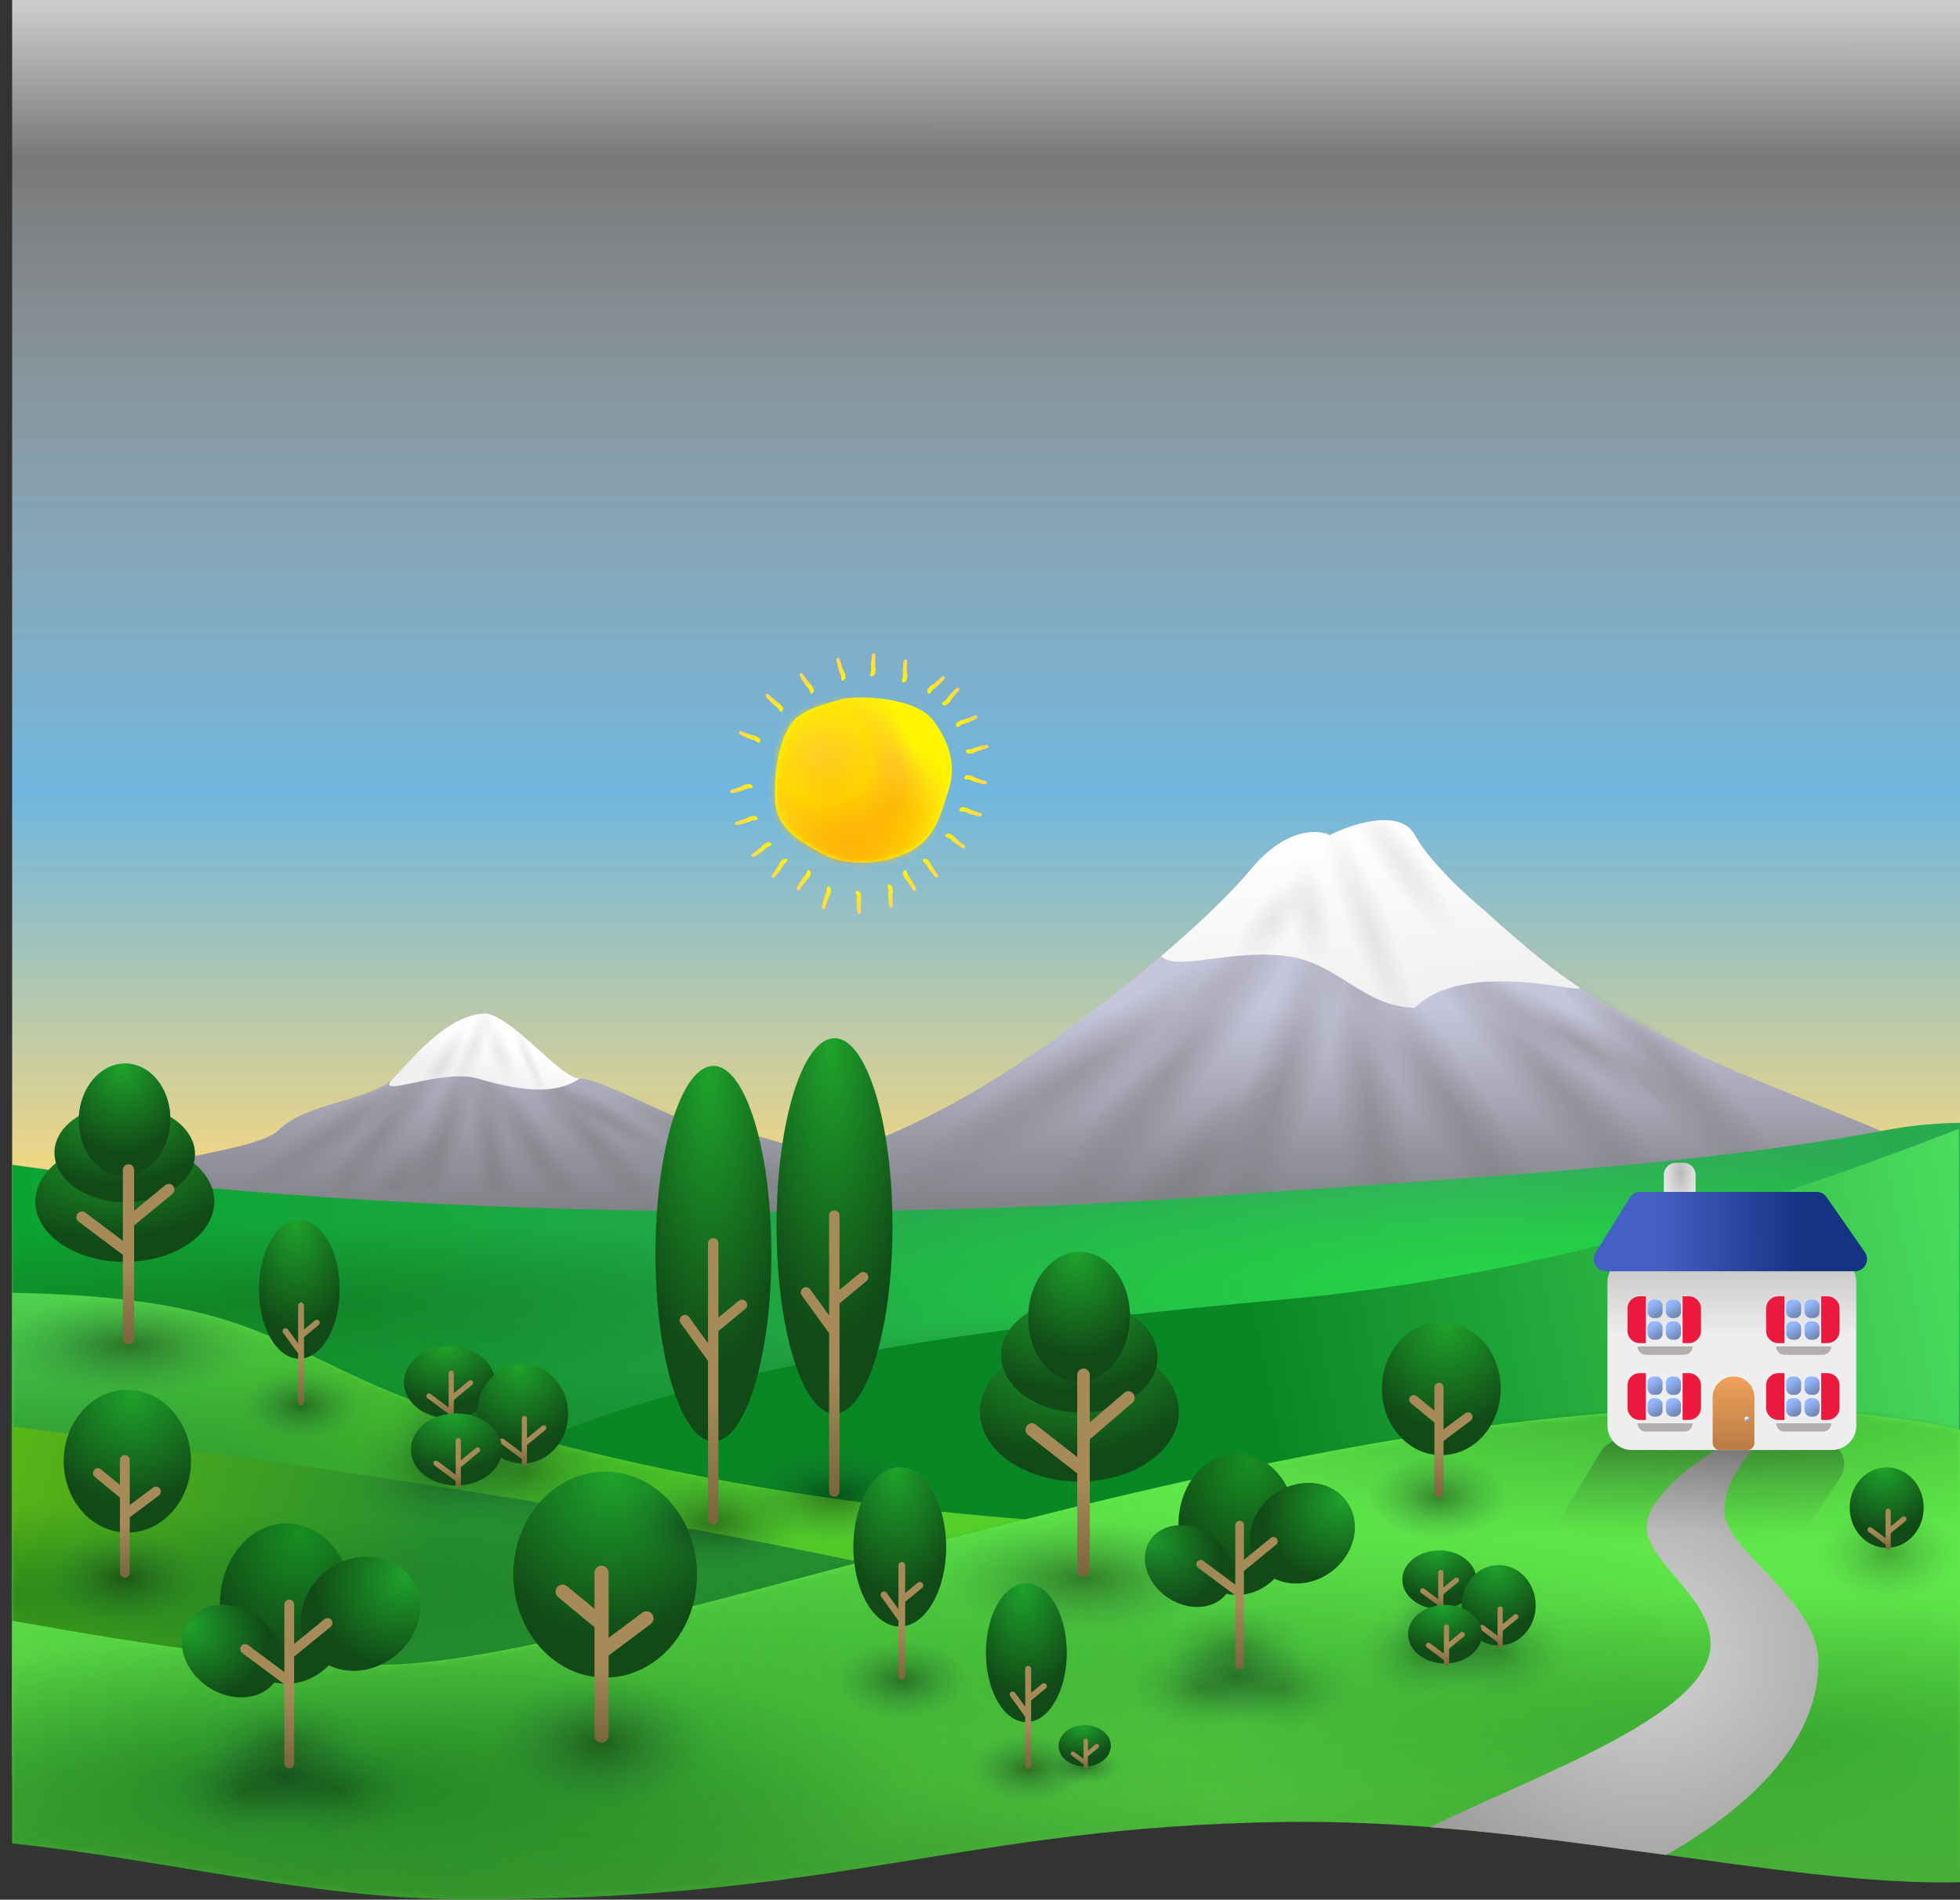 <svg width="323" height="313" viewBox="0 0 323 313" fill="none" xmlns="http://www.w3.org/2000/svg">
<rect x="0" y="0" width="323" height="313" fill="#333333" stroke="none"/>
<rect x="2" width="321" height="282" fill="url(#paint0_linear_3571_14487)"/>
<path d="M45.935 186.176C42.442 189.74 24.042 190.7 21.551 194.155L101.38 203.564L182.551 200.998H322.5V198V192.5C320.268 191.946 322.5 192 322.5 189.826C317.001 189.5 312.5 187.5 309.595 186.176C306.726 184.868 283.76 175.866 279.031 173.325C266.436 166.556 266.856 166.985 260.054 162.53C254.613 158.966 247.599 152.763 244.772 150.107C241.917 147.794 235.603 142.054 233.184 137.599C230.766 133.143 222.828 135.742 219.162 137.599C217.202 136.628 211.873 136.382 206.23 143.167C199.177 151.649 181.208 166.985 164.078 177.694C150.375 186.262 139.336 189.946 135.529 190.717C131.723 189.203 123.051 186.176 118.819 186.176C113.529 186.176 99.507 177.694 95.56 177.694C92.403 177.694 84.896 167.842 80.194 166.985C73.728 166.985 67.649 174.816 64.828 177.694C61.301 181.292 50.301 181.721 45.935 186.176Z" fill="url(#paint1_linear_3571_14487)"/>
<mask id="mask0_3571_14487" style="mask-type:alpha" maskUnits="userSpaceOnUse" x="14" y="135" width="309" height="66">
<path d="M45.936 186.174C42.443 189.738 16.772 191.41 14.281 194.866L322 200.821L320.5 197V193C318.151 192.417 325.343 189.998 322 189.794C316.66 189.469 311.249 188.966 309.597 186.174C307.991 183.46 283.761 175.864 279.032 173.323C266.437 166.555 266.857 166.983 260.055 162.528C254.614 158.964 247.6 152.761 244.773 150.105C241.918 147.792 235.604 142.052 233.185 137.597C230.767 133.142 222.829 135.74 219.163 137.597C217.203 136.626 211.874 136.38 206.232 143.165C199.178 151.647 181.209 166.983 164.079 177.692C150.376 186.26 139.337 189.944 135.53 190.715C131.724 189.201 123.053 186.174 118.821 186.174C113.531 186.174 99.508 177.692 95.561 177.692C92.404 177.692 84.897 167.84 80.195 166.983C73.73 166.983 67.65 174.814 64.829 177.692C61.302 181.291 50.302 181.719 45.936 186.174Z" fill="url(#paint2_linear_3571_14487)"/>
</mask>
<g mask="url(#mask0_3571_14487)">
<ellipse cx="5.66" cy="38.08" rx="5.66" ry="38.08" transform="matrix(0.546 0.838 -0.827 0.562 206.276 150.488)" fill="url(#paint3_diamond_3571_14487)" fill-opacity="0.39"/>
<ellipse cx="3.085" cy="20.754" rx="3.085" ry="20.754" transform="matrix(0.546 0.838 -0.827 0.562 70.385 172.414)" fill="url(#paint4_diamond_3571_14487)" fill-opacity="0.39"/>
<ellipse cx="5.625" cy="38.319" rx="5.625" ry="38.319" transform="matrix(0.78 0.625 -0.61 0.792 211.689 142.732)" fill="url(#paint5_diamond_3571_14487)" fill-opacity="0.39"/>
<ellipse cx="3.066" cy="20.885" rx="3.066" ry="20.885" transform="matrix(0.78 0.625 -0.61 0.792 73.336 168.186)" fill="url(#paint6_diamond_3571_14487)" fill-opacity="0.39"/>
<ellipse cx="5.593" cy="38.532" rx="5.593" ry="38.532" transform="matrix(0.945 0.328 -0.316 0.949 217.282 142.514)" fill="url(#paint7_diamond_3571_14487)" fill-opacity="0.39"/>
<ellipse cx="3.048" cy="21.001" rx="3.048" ry="21.001" transform="matrix(0.945 0.328 -0.316 0.949 76.384 168.068)" fill="url(#paint8_diamond_3571_14487)" fill-opacity="0.39"/>
<ellipse cx="5.634" cy="22.468" rx="5.634" ry="22.468" transform="matrix(0.729 0.685 -0.67 0.743 207.69 172.279)" fill="url(#paint9_diamond_3571_14487)" fill-opacity="0.39"/>
<ellipse cx="3.07" cy="12.246" rx="3.07" ry="12.246" transform="matrix(0.729 0.685 -0.67 0.743 71.157 184.291)" fill="url(#paint10_diamond_3571_14487)" fill-opacity="0.39"/>
<ellipse cx="3.749" cy="22.332" rx="3.749" ry="22.332" transform="matrix(0.482 -0.876 0.868 0.497 238.529 163.684)" fill="url(#paint11_diamond_3571_14487)" fill-opacity="0.39"/>
<ellipse cx="2.043" cy="12.171" rx="2.043" ry="12.171" transform="matrix(0.482 -0.876 0.868 0.497 87.965 179.605)" fill="url(#paint12_diamond_3571_14487)" fill-opacity="0.39"/>
<ellipse cx="5.618" cy="38.367" rx="5.618" ry="38.367" transform="matrix(0.819 -0.574 0.558 0.83 213.913 154.457)" fill="url(#paint13_diamond_3571_14487)" fill-opacity="0.39"/>
<ellipse cx="3.062" cy="20.911" rx="3.062" ry="20.911" transform="matrix(0.819 -0.574 0.558 0.83 74.548 174.576)" fill="url(#paint14_diamond_3571_14487)" fill-opacity="0.39"/>
<ellipse cx="5.584" cy="38.594" rx="5.584" ry="38.594" transform="matrix(0.988 -0.153 0.147 0.989 214.663 145.996)" fill="url(#paint15_diamond_3571_14487)" fill-opacity="0.39"/>
<ellipse cx="3.043" cy="21.035" rx="3.043" ry="21.035" transform="matrix(0.988 -0.153 0.147 0.989 74.958 169.965)" fill="url(#paint16_diamond_3571_14487)" fill-opacity="0.39"/>
<ellipse cx="5.632" cy="38.268" rx="5.632" ry="38.268" transform="matrix(0.736 -0.677 0.662 0.749 227.644 154.504)" fill="url(#paint17_diamond_3571_14487)" fill-opacity="0.39"/>
<ellipse cx="3.07" cy="20.857" rx="3.07" ry="20.857" transform="matrix(0.736 -0.677 0.662 0.749 82.03 174.602)" fill="url(#paint18_diamond_3571_14487)" fill-opacity="0.39"/>
<ellipse cx="5.632" cy="38.268" rx="5.632" ry="38.268" transform="matrix(0.736 -0.677 0.662 0.749 245.459 151.182)" fill="url(#paint19_diamond_3571_14487)" fill-opacity="0.39"/>
<ellipse cx="3.089" cy="20.724" rx="3.089" ry="20.724" transform="matrix(0.477 -0.879 0.871 0.492 99.859 182.412)" fill="url(#paint20_diamond_3571_14487)" fill-opacity="0.39"/>
</g>
<path d="M219.138 137.597C217.179 136.626 211.85 136.38 206.207 143.165C203.069 146.939 197.77 152.07 191.345 157.546C193.885 160.142 202.682 156.296 212.168 157.546C220.508 158.646 224.618 165.876 233.161 166.04C241.641 157.546 263.004 164.475 260.031 162.528C254.59 158.964 247.576 152.761 244.749 150.105C241.894 147.792 235.579 142.052 233.161 137.597C230.743 133.142 222.805 135.74 219.138 137.597Z" fill="url(#paint21_linear_3571_14487)"/>
<mask id="mask1_3571_14487" style="mask-type:alpha" maskUnits="userSpaceOnUse" x="191" y="135" width="70" height="32">
<path d="M219.137 137.597C217.178 136.626 211.849 136.38 206.206 143.165C203.068 146.939 197.769 152.07 191.344 157.546C193.884 160.142 202.681 156.296 212.167 157.546C220.507 158.646 224.617 165.876 233.16 166.04C241.64 157.546 263.003 164.475 260.03 162.528C254.589 158.964 247.575 152.761 244.748 150.105C241.893 147.792 235.578 142.052 233.16 137.597C230.742 133.142 222.804 135.74 219.137 137.597Z" fill="url(#paint22_linear_3571_14487)"/>
</mask>
<g mask="url(#mask1_3571_14487)">
<ellipse cx="3.407" cy="8.495" rx="3.407" ry="8.495" transform="matrix(0.781 0.625 -0.61 0.793 212.134 142.812)" fill="url(#paint23_diamond_3571_14487)" fill-opacity="0.14"/>
<ellipse cx="3.383" cy="8.554" rx="3.383" ry="8.554" transform="matrix(0.983 -0.184 0.177 0.984 211.083 142.645)" fill="url(#paint24_diamond_3571_14487)" fill-opacity="0.14"/>
<ellipse cx="3.405" cy="15.125" rx="3.405" ry="15.125" transform="matrix(0.802 -0.598 0.582 0.813 219.251 131.779)" fill="url(#paint25_diamond_3571_14487)" fill-opacity="0.14"/>
<ellipse cx="3.39" cy="20.311" rx="3.39" ry="20.311" transform="matrix(0.93 -0.367 0.354 0.935 215.367 135.15)" fill="url(#paint26_diamond_3571_14487)" fill-opacity="0.14"/>
</g>
<path d="M78.679 177.694C84.891 179.493 91.168 180.692 95.534 177.694C92.377 177.694 84.871 167.841 80.168 166.984C73.703 166.984 67.624 174.815 64.802 177.694C61.276 181.292 72.738 175.973 78.679 177.694Z" fill="url(#paint27_linear_3571_14487)"/>
<mask id="mask2_3571_14487" style="mask-type:alpha" maskUnits="userSpaceOnUse" x="64" y="167" width="32" height="13">
<path d="M78.725 177.787C84.937 179.587 91.214 180.786 95.58 177.787C92.423 177.787 84.916 167.935 80.214 167.078C73.749 167.078 67.669 174.909 64.848 177.787C61.321 181.386 72.784 176.067 78.725 177.787Z" fill="url(#paint28_linear_3571_14487)"/>
</mask>
<g mask="url(#mask2_3571_14487)">
<ellipse cx="1.448" cy="3.61" rx="1.448" ry="3.61" transform="matrix(0.781 0.625 -0.61 0.793 74.169 162.85)" fill="url(#paint29_diamond_3571_14487)" fill-opacity="0.14"/>
<ellipse cx="1.438" cy="3.635" rx="1.438" ry="3.635" transform="matrix(0.983 -0.184 0.177 0.984 73.723 162.777)" fill="url(#paint30_diamond_3571_14487)" fill-opacity="0.14"/>
<ellipse cx="1.447" cy="6.427" rx="1.447" ry="6.427" transform="matrix(0.802 -0.598 0.582 0.813 77.194 158.162)" fill="url(#paint31_diamond_3571_14487)" fill-opacity="0.14"/>
<ellipse cx="1.898" cy="5.789" rx="1.898" ry="5.789" transform="matrix(0.93 -0.367 0.354 0.935 78.505 168.471)" fill="url(#paint32_diamond_3571_14487)" fill-opacity="0.14"/>
<ellipse cx="1.899" cy="8.781" rx="1.899" ry="8.781" transform="matrix(0.918 0.397 -0.384 0.923 79.907 163.117)" fill="url(#paint33_diamond_3571_14487)" fill-opacity="0.14"/>
<ellipse cx="1.904" cy="7.535" rx="1.904" ry="7.535" transform="matrix(0.843 0.538 -0.522 0.853 75.456 167.537)" fill="url(#paint34_diamond_3571_14487)" fill-opacity="0.14"/>
<ellipse cx="1.129" cy="7.553" rx="1.129" ry="7.553" transform="matrix(0.914 -0.406 0.392 0.92 83.115 167.994)" fill="url(#paint35_diamond_3571_14487)" fill-opacity="0.14"/>
</g>
<path d="M311.003 186.17C278.56 192.319 240.154 194.093 197.816 197.239C150.599 200.747 68.204 201.493 2 191.909V272.735L61.998 271.17L323 259.598V185C318.815 185.064 314.768 185.456 311.003 186.17Z" fill="url(#paint36_radial_3571_14487)"/>
<mask id="mask3_3571_14487" style="mask-type:alpha" maskUnits="userSpaceOnUse" x="2" y="185" width="321" height="88">
<path d="M311.003 186.17C278.56 192.319 240.154 194.093 197.816 197.239C150.599 200.747 68.204 201.493 2 191.909V272.735L61.998 271.17L323 259.598V185C318.815 185.064 314.768 185.456 311.003 186.17Z" fill="url(#paint37_radial_3571_14487)"/>
</mask>
<g mask="url(#mask3_3571_14487)">
<ellipse cx="34.904" cy="237.33" rx="178.747" ry="22.011" fill="url(#paint38_diamond_3571_14487)" fill-opacity="0.63"/>
<ellipse cx="285.884" cy="212.535" rx="178.747" ry="22.011" fill="url(#paint39_diamond_3571_14487)" fill-opacity="0.63"/>
<ellipse cx="209.602" cy="228.979" rx="108.032" ry="13.409" fill="url(#paint40_diamond_3571_14487)" fill-opacity="0.63"/>
<ellipse cx="46.667" cy="214.812" rx="108.032" ry="13.409" fill="url(#paint41_diamond_3571_14487)" fill-opacity="0.63"/>
<ellipse cx="283.1" cy="250.486" rx="178.747" ry="22.011" fill="url(#paint42_diamond_3571_14487)" fill-opacity="0.63"/>
</g>
<path d="M4 284.424C12.318 299.247 -3.838 311.366 94.666 290.553L227.239 284.424L322.818 288.652V186C297.676 195.686 258.452 209.896 211.128 214.146C58.74 227.83 79.838 250.924 4 284.424Z" fill="url(#paint43_linear_3571_14487)"/>
<path d="M323 284.635C269.37 289.798 175.523 293.481 112.092 289.315H2V213C47.741 213.834 45.357 224.812 80.067 234.748C171.7 260.979 230.763 245.19 323 265.24V284.635Z" fill="url(#paint44_linear_3571_14487)"/>
<mask id="mask4_3571_14487" style="mask-type:alpha" maskUnits="userSpaceOnUse" x="2" y="213" width="321" height="79">
<path d="M323 284.635C269.37 289.798 175.523 293.481 112.092 289.315H2V213C47.741 213.834 45.357 224.812 80.067 234.748C171.7 260.979 230.763 245.19 323 265.24V284.635Z" fill="url(#paint45_linear_3571_14487)"/>
</mask>
<g mask="url(#mask4_3571_14487)">
<ellipse cx="1.5" cy="244.045" rx="161" ry="31.5" fill="url(#paint46_diamond_3571_14487)" fill-opacity="0.63"/>
</g>
<path d="M166.86 292.116C132.765 293.436 115.415 309.326 73.082 300.383L2 292.544V235C95.331 247.163 187.163 262.05 230.437 285.252C242.615 291.781 210.484 295.758 194.519 292.116C182.297 289.328 175.983 289.758 166.86 292.116Z" fill="url(#paint47_linear_3571_14487)"/>
<mask id="mask5_3571_14487" style="mask-type:alpha" maskUnits="userSpaceOnUse" x="2" y="235" width="232" height="69">
<path d="M166.86 292.116C132.765 293.436 115.415 309.326 73.082 300.383L2 292.544V235C95.331 247.163 187.163 262.05 230.437 285.252C242.615 291.781 210.484 295.758 194.519 292.116C182.297 289.328 175.983 289.758 166.86 292.116Z" fill="url(#paint48_linear_3571_14487)"/>
</mask>
<g mask="url(#mask5_3571_14487)">
<ellipse cx="-8.53" cy="262.849" rx="120.194" ry="14.929" fill="url(#paint49_diamond_3571_14487)" fill-opacity="0.63"/>
<ellipse cx="142.282" cy="283.347" rx="120.194" ry="14.929" fill="url(#paint50_diamond_3571_14487)" fill-opacity="0.63"/>
</g>
<path d="M211.214 300.199C158.166 301.019 138.153 313.267 75.959 312.941C51.505 312.814 26.621 306.271 2 303.726V267.041C24.81 271.133 46.108 274.291 62.653 274.291C106.644 274.291 238.808 217.491 323 235.543V310.12C294.095 310.901 252.639 299.559 211.214 300.199Z" fill="url(#paint51_linear_3571_14487)"/>
<ellipse cx="199.279" cy="272.706" rx="99.377" ry="23.871" fill="url(#paint52_diamond_3571_14487)" fill-opacity="0.28"/>
<mask id="mask6_3571_14487" style="mask-type:alpha" maskUnits="userSpaceOnUse" x="2" y="232" width="321" height="81">
<path d="M211.214 300.199C158.166 301.019 138.153 313.267 75.959 312.941C51.505 312.814 26.621 306.271 2 303.726V267.041C24.81 271.133 46.108 274.291 62.653 274.291C106.644 274.291 238.808 217.491 323 235.543V310.12C294.095 310.901 252.639 299.559 211.214 300.199Z" fill="url(#paint53_linear_3571_14487)"/>
</mask>
<g mask="url(#mask6_3571_14487)">
<ellipse cx="272.146" cy="230.246" rx="99.377" ry="23.871" fill="url(#paint54_diamond_3571_14487)" fill-opacity="0.42"/>
<ellipse cx="291.745" cy="286.515" rx="99.377" ry="23.871" fill="url(#paint55_diamond_3571_14487)" fill-opacity="0.41"/>
<circle cx="102.289" cy="284.088" r="99.377" fill="url(#paint56_diamond_3571_14487)" fill-opacity="0.28"/>
<ellipse cx="51.184" cy="293.796" rx="99.377" ry="23.871" fill="url(#paint57_diamond_3571_14487)" fill-opacity="0.69"/>
</g>
<path d="M271.359 251.462C271.359 245.691 284.702 236.209 291.031 235.496C288.408 239.915 284.188 243.267 284.188 249.039C284.188 255.453 299.67 263.579 299.67 273.843C299.67 285.199 291.345 296.064 274.581 305.632C262.607 304.081 248.351 301.925 235.664 301.07C252.914 292.483 281.907 282.596 281.907 270.849C281.907 263.009 271.359 257.449 271.359 251.462Z" fill="url(#paint58_radial_3571_14487)"/>
<path d="M153.837 118.733C151.187 115.131 142.791 114.534 138.962 115.131C136.48 115.88 132.626 116.749 130.828 118.733C128.581 121.212 127.491 126.806 127.726 131.748C127.96 136.689 131.886 138.604 135.49 140.659C139.28 142.82 146.106 142.619 150.633 139.888C154.356 137.644 155.195 133.59 156.319 130.207C157.442 126.823 156.999 123.031 153.837 118.733Z" fill="url(#paint59_linear_3571_14487)"/>
<mask id="mask7_3571_14487" style="mask-type:alpha" maskUnits="userSpaceOnUse" x="127" y="114" width="30" height="29">
<path d="M153.813 118.738C151.163 115.134 142.769 114.535 138.94 115.134C136.459 115.882 132.605 116.753 130.808 118.738C128.561 121.22 127.471 126.82 127.706 131.767C127.941 136.713 131.865 138.63 135.469 140.687C139.259 142.85 146.083 142.648 150.61 139.915C154.332 137.669 155.171 133.611 156.294 130.224C157.417 126.837 156.975 123.041 153.813 118.738Z" fill="#80FF00"/>
</mask>
<g mask="url(#mask7_3571_14487)">
<circle cx="137.835" cy="129.687" r="14.755" fill="url(#paint60_radial_3571_14487)" fill-opacity="0.68"/>
<circle cx="138.925" cy="132.151" r="10.01" fill="url(#paint61_radial_3571_14487)" fill-opacity="0.68"/>
<circle cx="145.631" cy="134.197" r="12.29" fill="url(#paint62_radial_3571_14487)" fill-opacity="0.68"/>
<circle cx="136.862" cy="129.62" r="14.688" fill="url(#paint63_radial_3571_14487)" fill-opacity="0.68"/>
<ellipse cx="135.887" cy="124.747" rx="14.03" ry="14.122" fill="url(#paint64_radial_3571_14487)" fill-opacity="0.68"/>
<ellipse cx="139.101" cy="145.846" rx="20.58" ry="22.162" transform="rotate(23.767 139.101 145.846)" fill="url(#paint65_radial_3571_14487)" fill-opacity="0.68"/>
</g>
<path d="M153.533 112.885C153.345 112.925 152.974 113.444 152.812 113.699C152.812 113.904 152.872 114.31 153.113 114.297C153.415 114.281 153.533 113.699 153.885 113.516C154.237 113.334 155.31 112.271 155.545 111.988C155.78 111.706 155.729 111.639 155.545 111.457C155.397 111.31 155.159 111.517 155.059 111.639C154.628 112.038 153.72 112.845 153.533 112.885Z" fill="url(#paint66_linear_3571_14487)"/>
<path d="M149.231 144.868C149.062 144.778 148.849 144.172 148.764 143.88C148.821 143.681 148.992 143.304 149.22 143.383C149.506 143.482 149.457 144.079 149.745 144.353C150.033 144.627 150.77 145.954 150.917 146.292C151.064 146.631 150.998 146.681 150.77 146.808C150.587 146.909 150.416 146.643 150.353 146.497C150.05 145.992 149.401 144.959 149.231 144.868Z" fill="url(#paint67_linear_3571_14487)"/>
<path d="M158.6 118.593C158.41 118.564 157.876 118.921 157.632 119.103C157.558 119.296 157.468 119.701 157.698 119.774C157.986 119.867 158.306 119.361 158.701 119.314C159.095 119.268 160.481 118.649 160.802 118.467C161.123 118.285 161.1 118.204 160.994 117.966C160.909 117.776 160.612 117.886 160.474 117.964C159.928 118.186 158.789 118.623 158.6 118.593Z" fill="url(#paint68_linear_3571_14487)"/>
<path d="M160.354 127.935C160.226 127.792 159.587 127.731 159.283 127.718C159.104 127.821 158.778 128.078 158.91 128.281C159.074 128.534 159.642 128.344 159.977 128.557C160.312 128.771 161.777 129.167 162.141 129.229C162.505 129.291 162.538 129.214 162.607 128.962C162.661 128.761 162.361 128.658 162.205 128.632C161.641 128.459 160.483 128.078 160.354 127.935Z" fill="url(#paint69_linear_3571_14487)"/>
<path d="M159.55 133.2C159.421 133.058 158.782 132.997 158.478 132.984C158.299 133.087 157.973 133.344 158.105 133.546C158.27 133.8 158.837 133.609 159.172 133.823C159.508 134.037 160.972 134.433 161.337 134.495C161.701 134.556 161.734 134.479 161.802 134.228C161.856 134.026 161.557 133.924 161.4 133.898C160.837 133.725 159.678 133.343 159.55 133.2Z" fill="url(#paint70_linear_3571_14487)"/>
<path d="M157.262 137.867C157.189 137.689 156.606 137.418 156.325 137.304C156.121 137.341 155.728 137.474 155.785 137.709C155.855 138.003 156.453 138.014 156.698 138.327C156.942 138.641 158.19 139.505 158.512 139.685C158.835 139.865 158.892 139.803 159.04 139.589C159.159 139.417 158.911 139.22 158.772 139.143C158.299 138.792 157.335 138.044 157.262 137.867Z" fill="url(#paint71_linear_3571_14487)"/>
<path d="M153.403 142.316C153.387 142.125 152.913 141.691 152.679 141.498C152.474 141.472 152.059 141.48 152.042 141.721C152.021 142.023 152.588 142.213 152.727 142.585C152.865 142.958 153.795 144.158 154.048 144.426C154.301 144.695 154.374 144.654 154.58 144.494C154.745 144.366 154.568 144.104 154.458 143.988C154.113 143.511 153.419 142.508 153.403 142.316Z" fill="url(#paint72_linear_3571_14487)"/>
<path d="M128.328 115.822C128.516 115.863 128.887 116.399 129.049 116.661C129.049 116.873 128.988 117.292 128.747 117.278C128.445 117.261 128.328 116.661 127.976 116.473C127.623 116.285 126.55 115.188 126.315 114.897C126.081 114.606 126.131 114.537 126.315 114.349C126.463 114.198 126.701 114.412 126.802 114.537C127.232 114.948 128.14 115.781 128.328 115.822Z" fill="url(#paint73_linear_3571_14487)"/>
<path d="M160.622 123.994C160.491 124.134 159.85 124.182 159.547 124.188C159.369 124.081 159.049 123.817 159.186 123.617C159.356 123.368 159.919 123.57 160.259 123.364C160.599 123.158 162.072 122.793 162.437 122.739C162.802 122.685 162.834 122.763 162.896 123.016C162.947 123.219 162.645 123.315 162.487 123.337C161.92 123.498 160.754 123.854 160.622 123.994Z" fill="url(#paint74_linear_3571_14487)"/>
<path d="M124.222 121.175C124.412 121.146 124.946 121.503 125.189 121.685C125.263 121.878 125.353 122.283 125.123 122.356C124.835 122.449 124.516 121.943 124.121 121.896C123.726 121.85 122.34 121.231 122.019 121.049C121.698 120.867 121.721 120.786 121.827 120.548C121.912 120.358 122.209 120.468 122.347 120.546C122.893 120.768 124.032 121.205 124.222 121.175Z" fill="url(#paint75_linear_3571_14487)"/>
<path d="M156.661 115.49C156.624 115.678 156.106 116.059 155.852 116.225C155.645 116.229 155.234 116.176 155.243 115.935C155.254 115.632 155.839 115.505 156.017 115.149C156.195 114.794 157.249 113.701 157.529 113.462C157.81 113.222 157.878 113.271 158.066 113.452C158.216 113.597 158.011 113.839 157.89 113.941C157.496 114.379 156.697 115.301 156.661 115.49Z" fill="url(#paint76_linear_3571_14487)"/>
<path d="M122.57 129.376C122.699 129.233 123.338 129.172 123.642 129.16C123.821 129.263 124.147 129.519 124.015 129.722C123.85 129.976 123.283 129.785 122.948 129.999C122.613 130.212 121.148 130.609 120.784 130.671C120.42 130.732 120.386 130.655 120.318 130.403C120.264 130.202 120.564 130.1 120.72 130.074C121.284 129.901 122.442 129.519 122.57 129.376Z" fill="url(#paint77_linear_3571_14487)"/>
<path d="M149.514 111.142C149.604 111.311 149.444 111.933 149.352 112.223C149.194 112.357 148.842 112.576 148.696 112.383C148.514 112.141 148.887 111.673 148.8 111.285C148.713 110.897 148.84 109.385 148.906 109.021C148.972 108.658 149.055 108.653 149.315 108.675C149.523 108.692 149.517 109.009 149.489 109.165C149.459 109.753 149.423 110.973 149.514 111.142Z" fill="url(#paint78_linear_3571_14487)"/>
<path d="M147.132 147.053C147.223 146.884 147.062 146.262 146.97 145.972C146.813 145.839 146.46 145.62 146.315 145.813C146.132 146.054 146.505 146.523 146.418 146.911C146.332 147.298 146.458 148.811 146.524 149.174C146.59 149.537 146.674 149.542 146.933 149.521C147.141 149.503 147.136 149.186 147.107 149.03C147.077 148.442 147.041 147.223 147.132 147.053Z" fill="url(#paint79_linear_3571_14487)"/>
<path d="M123.374 134.642C123.503 134.499 124.142 134.438 124.446 134.426C124.625 134.528 124.951 134.785 124.819 134.988C124.654 135.241 124.087 135.051 123.752 135.264C123.416 135.478 121.951 135.874 121.587 135.936C121.223 135.998 121.19 135.921 121.122 135.669C121.067 135.468 121.367 135.365 121.524 135.339C122.087 135.166 123.246 134.785 123.374 134.642Z" fill="url(#paint80_linear_3571_14487)"/>
<path d="M144.288 110.105C144.379 110.274 144.218 110.896 144.127 111.186C143.969 111.32 143.617 111.539 143.471 111.346C143.289 111.104 143.661 110.636 143.574 110.248C143.488 109.86 143.614 108.347 143.68 107.984C143.746 107.621 143.83 107.616 144.09 107.638C144.298 107.655 144.292 107.972 144.263 108.128C144.234 108.716 144.198 109.936 144.288 110.105Z" fill="url(#paint81_linear_3571_14487)"/>
<path d="M141.908 148.09C141.999 147.921 141.838 147.299 141.747 147.009C141.589 146.876 141.237 146.657 141.091 146.85C140.909 147.091 141.281 147.56 141.195 147.948C141.108 148.336 141.234 149.848 141.3 150.211C141.366 150.575 141.45 150.579 141.71 150.558C141.918 150.54 141.912 150.224 141.883 150.067C141.854 149.479 141.818 148.26 141.908 148.09Z" fill="url(#paint82_linear_3571_14487)"/>
<path d="M125.662 139.308C125.735 139.131 126.317 138.859 126.599 138.746C126.803 138.783 127.196 138.915 127.139 139.151C127.069 139.444 126.47 139.455 126.226 139.769C125.982 140.082 124.734 140.946 124.412 141.126C124.089 141.306 124.032 141.245 123.884 141.03C123.765 140.859 124.013 140.662 124.152 140.585C124.625 140.233 125.589 139.486 125.662 139.308Z" fill="url(#paint83_linear_3571_14487)"/>
<path d="M139.122 110.667C139.264 110.797 139.321 111.436 139.332 111.74C139.227 111.919 138.969 112.243 138.767 112.11C138.515 111.944 138.708 111.377 138.497 111.041C138.286 110.704 137.898 109.237 137.839 108.872C137.779 108.508 137.857 108.475 138.109 108.409C138.311 108.356 138.411 108.656 138.436 108.813C138.606 109.377 138.98 110.538 139.122 110.667Z" fill="url(#paint84_linear_3571_14487)"/>
<path d="M136.741 147.53C136.883 147.401 136.94 146.761 136.951 146.457C136.847 146.278 136.588 145.954 136.386 146.087C136.134 146.254 136.328 146.82 136.116 147.156C135.905 147.493 135.517 148.96 135.458 149.325C135.398 149.689 135.476 149.722 135.728 149.788C135.93 149.842 136.03 149.541 136.055 149.384C136.225 148.82 136.599 147.659 136.741 147.53Z" fill="url(#paint85_linear_3571_14487)"/>
<path d="M128.406 142.316C128.422 142.125 128.895 141.691 129.13 141.498C129.335 141.472 129.75 141.48 129.767 141.721C129.788 142.023 129.221 142.213 129.082 142.585C128.943 142.958 128.014 144.158 127.761 144.426C127.507 144.695 127.435 144.654 127.228 144.494C127.063 144.366 127.241 144.104 127.35 143.988C127.695 143.511 128.389 142.508 128.406 142.316Z" fill="url(#paint86_linear_3571_14487)"/>
<path d="M133.623 112.778C133.798 112.859 134.044 113.452 134.146 113.738C134.101 113.94 133.952 114.327 133.719 114.261C133.428 114.178 133.443 113.58 133.14 113.323C132.837 113.066 132.025 111.783 131.859 111.453C131.693 111.124 131.756 111.069 131.977 110.93C132.153 110.818 132.34 111.075 132.411 111.217C132.742 111.704 133.449 112.698 133.623 112.778Z" fill="url(#paint87_linear_3571_14487)"/>
<path d="M133.121 144.849C133.296 144.768 133.543 144.175 133.644 143.889C133.599 143.687 133.45 143.3 133.217 143.366C132.926 143.449 132.941 144.047 132.638 144.304C132.335 144.561 131.523 145.844 131.357 146.174C131.191 146.503 131.254 146.558 131.475 146.697C131.651 146.809 131.838 146.552 131.909 146.41C132.24 145.923 132.947 144.929 133.121 144.849Z" fill="url(#paint88_linear_3571_14487)"/>
<ellipse cx="234.956" cy="272.049" rx="11.028" ry="7.922" fill="url(#paint89_radial_3571_14487)"/>
<ellipse cx="240.271" cy="264.759" rx="11.028" ry="7.922" fill="url(#paint90_radial_3571_14487)"/>
<ellipse cx="247.179" cy="272.049" rx="11.028" ry="7.922" fill="url(#paint91_radial_3571_14487)"/>
<ellipse cx="311.124" cy="255.951" rx="11.028" ry="7.922" fill="url(#paint92_radial_3571_14487)"/>
<ellipse cx="240.271" cy="269.83" rx="11.028" ry="7.922" fill="url(#paint93_radial_3571_14487)"/>
<ellipse cx="237.197" cy="260.277" rx="6.097" ry="4.824" fill="url(#paint94_radial_3571_14487)"/>
<path fill-rule="evenodd" clip-rule="evenodd" d="M237.436 258.656C237.673 258.656 237.864 258.848 237.864 259.084V261.562L239.751 260.008C239.933 259.858 240.203 259.884 240.353 260.066C240.503 260.248 240.477 260.518 240.295 260.668L237.864 262.67V264.337C237.864 264.34 237.864 264.343 237.864 264.346V265.033C237.864 265.269 237.673 265.461 237.436 265.461C237.2 265.461 237.009 265.269 237.009 265.033V264.555L234.2 262.45C234.011 262.308 233.972 262.04 234.114 261.851C234.255 261.662 234.523 261.624 234.712 261.765L237.009 263.486V262.472C237.009 262.47 237.009 262.467 237.009 262.465V259.084C237.009 258.848 237.2 258.656 237.436 258.656Z" fill="url(#paint95_linear_3571_14487)"/>
<ellipse cx="246.977" cy="264.5" rx="6.097" ry="6.633" fill="url(#paint96_radial_3571_14487)"/>
<ellipse cx="310.922" cy="248.402" rx="6.097" ry="6.633" fill="url(#paint97_radial_3571_14487)"/>
<path fill-rule="evenodd" clip-rule="evenodd" d="M247.217 264.688C247.453 264.688 247.644 264.879 247.644 265.115V267.593L249.531 266.039C249.713 265.889 249.983 265.915 250.133 266.097C250.283 266.28 250.257 266.549 250.075 266.699L247.644 268.701V270.368C247.644 270.371 247.644 270.374 247.644 270.377V271.065C247.644 271.301 247.453 271.492 247.217 271.492C246.98 271.492 246.789 271.301 246.789 271.065V270.586L243.98 268.481C243.791 268.339 243.752 268.071 243.894 267.882C244.036 267.693 244.304 267.655 244.493 267.797L246.789 269.517V268.503C246.789 268.501 246.789 268.499 246.789 268.497V265.115C246.789 264.879 246.98 264.688 247.217 264.688Z" fill="url(#paint98_linear_3571_14487)"/>
<path fill-rule="evenodd" clip-rule="evenodd" d="M311.161 248.59C311.397 248.59 311.589 248.781 311.589 249.017V251.496L313.475 249.942C313.658 249.791 313.927 249.817 314.077 250C314.228 250.182 314.201 250.452 314.019 250.602L311.589 252.604V254.27C311.589 254.273 311.589 254.276 311.589 254.279V254.967C311.589 255.203 311.397 255.395 311.161 255.395C310.925 255.395 310.733 255.203 310.733 254.967V254.488L307.924 252.383C307.735 252.242 307.697 251.974 307.838 251.785C307.98 251.596 308.248 251.557 308.437 251.699L310.733 253.42V252.405C310.733 252.403 310.733 252.401 310.733 252.399V249.017C310.733 248.781 310.925 248.59 311.161 248.59Z" fill="url(#paint99_linear_3571_14487)"/>
<ellipse cx="238.137" cy="269.255" rx="6.097" ry="4.824" fill="url(#paint100_radial_3571_14487)"/>
<path fill-rule="evenodd" clip-rule="evenodd" d="M238.376 267.635C238.612 267.635 238.803 267.826 238.803 268.062V270.541L240.69 268.986C240.873 268.836 241.142 268.862 241.292 269.045C241.442 269.227 241.416 269.496 241.234 269.647L238.803 271.649V273.315C238.803 273.318 238.803 273.321 238.803 273.324V274.012C238.803 274.248 238.612 274.439 238.376 274.439C238.14 274.439 237.948 274.248 237.948 274.012V273.533L235.139 271.428C234.95 271.287 234.912 271.019 235.053 270.83C235.195 270.641 235.463 270.602 235.652 270.744L237.948 272.464V271.45C237.948 271.448 237.948 271.446 237.948 271.444V268.062C237.948 267.826 238.14 267.635 238.376 267.635Z" fill="url(#paint101_linear_3571_14487)"/>
<ellipse cx="71.307" cy="242.268" rx="13.593" ry="9.764" fill="url(#paint102_radial_3571_14487)"/>
<ellipse cx="77.858" cy="233.285" rx="13.593" ry="9.764" fill="url(#paint103_radial_3571_14487)"/>
<ellipse cx="86.375" cy="242.268" rx="13.593" ry="9.764" fill="url(#paint104_radial_3571_14487)"/>
<ellipse cx="77.858" cy="239.535" rx="13.593" ry="9.764" fill="url(#paint105_radial_3571_14487)"/>
<ellipse cx="74.065" cy="227.756" rx="7.514" ry="5.945" fill="url(#paint106_radial_3571_14487)"/>
<path fill-rule="evenodd" clip-rule="evenodd" d="M74.361 225.857C74.597 225.857 74.788 226.049 74.788 226.285V229.55L77.277 227.501C77.459 227.351 77.729 227.377 77.879 227.559C78.029 227.741 78.003 228.011 77.821 228.161L74.788 230.658V232.76C74.788 232.763 74.788 232.766 74.788 232.77V233.618C74.788 233.854 74.597 234.046 74.361 234.046C74.125 234.046 73.933 233.854 73.933 233.618V232.978L70.431 230.354C70.242 230.212 70.204 229.944 70.345 229.755C70.487 229.566 70.755 229.528 70.944 229.67L73.933 231.91V230.46C73.933 230.458 73.933 230.456 73.933 230.454V226.285C73.933 226.049 74.125 225.857 74.361 225.857Z" fill="url(#paint107_linear_3571_14487)"/>
<ellipse cx="86.12" cy="232.958" rx="7.514" ry="8.175" fill="url(#paint108_radial_3571_14487)"/>
<path fill-rule="evenodd" clip-rule="evenodd" d="M86.415 233.291C86.652 233.291 86.843 233.482 86.843 233.719V236.984L89.332 234.934C89.514 234.784 89.783 234.81 89.933 234.993C90.084 235.175 90.058 235.444 89.875 235.595L86.843 238.092V240.194C86.843 240.197 86.843 240.2 86.843 240.203V241.052C86.843 241.288 86.652 241.479 86.415 241.479C86.179 241.479 85.988 241.288 85.988 241.052V240.412L82.486 237.788C82.297 237.646 82.258 237.378 82.4 237.189C82.541 237 82.81 236.962 82.999 237.103L85.988 239.343V237.894C85.988 237.891 85.988 237.889 85.988 237.887V233.719C85.988 233.482 86.179 233.291 86.415 233.291Z" fill="url(#paint109_linear_3571_14487)"/>
<ellipse cx="75.223" cy="238.82" rx="7.514" ry="5.945" fill="url(#paint110_radial_3571_14487)"/>
<path fill-rule="evenodd" clip-rule="evenodd" d="M75.519 236.922C75.755 236.922 75.947 237.113 75.947 237.35V240.615L78.435 238.565C78.617 238.415 78.887 238.441 79.037 238.623C79.187 238.806 79.161 239.075 78.979 239.225L75.947 241.723V243.825C75.947 243.828 75.947 243.831 75.947 243.834V244.682C75.947 244.919 75.755 245.11 75.519 245.11C75.283 245.11 75.091 244.919 75.091 244.682V244.043L71.589 241.419C71.4 241.277 71.362 241.009 71.503 240.82C71.645 240.631 71.913 240.592 72.102 240.734L75.091 242.974V241.524C75.091 241.522 75.091 241.52 75.091 241.518V237.35C75.091 237.113 75.283 236.922 75.519 236.922Z" fill="url(#paint111_linear_3571_14487)"/>
<ellipse cx="40.603" cy="294.826" rx="13.373" ry="8.056" fill="url(#paint112_radial_3571_14487)"/>
<ellipse cx="47.048" cy="287.414" rx="13.373" ry="8.056" fill="url(#paint113_radial_3571_14487)"/>
<ellipse cx="55.426" cy="294.826" rx="13.373" ry="8.056" fill="url(#paint114_radial_3571_14487)"/>
<ellipse cx="47.048" cy="292.57" rx="13.373" ry="8.056" fill="url(#paint115_radial_3571_14487)"/>
<ellipse cx="47.208" cy="264.212" rx="10.957" ry="13.212" fill="url(#paint116_radial_3571_14487)"/>
<ellipse cx="38.192" cy="272.033" rx="7.089" ry="8.712" transform="rotate(-55.68 38.192 272.033)" fill="url(#paint117_radial_3571_14487)"/>
<ellipse cx="59.392" cy="265.885" rx="8.999" ry="10.193" transform="rotate(55.059 59.392 265.885)" fill="url(#paint118_radial_3571_14487)"/>
<path fill-rule="evenodd" clip-rule="evenodd" d="M47.669 263.562C48.114 263.562 48.474 263.923 48.474 264.368V270.87L53.47 266.783C53.815 266.502 54.322 266.553 54.604 266.897C54.886 267.241 54.835 267.749 54.49 268.031L48.474 272.951V277.099C48.474 277.104 48.474 277.11 48.474 277.116V290.553C48.474 290.998 48.114 291.359 47.669 291.359C47.224 291.359 46.863 290.998 46.863 290.553V277.512L39.915 272.341C39.558 272.076 39.484 271.571 39.749 271.214C40.015 270.857 40.52 270.783 40.876 271.049L46.863 275.503V272.576C46.863 272.572 46.863 272.568 46.863 272.563V264.368C46.863 263.923 47.224 263.562 47.669 263.562Z" fill="url(#paint119_linear_3571_14487)"/>
<ellipse cx="198.052" cy="278.141" rx="11.795" ry="7.105" fill="url(#paint120_radial_3571_14487)"/>
<ellipse cx="203.735" cy="271.603" rx="11.795" ry="7.105" fill="url(#paint121_radial_3571_14487)"/>
<ellipse cx="211.125" cy="278.141" rx="11.795" ry="7.105" fill="url(#paint122_radial_3571_14487)"/>
<ellipse cx="203.735" cy="276.152" rx="11.795" ry="7.105" fill="url(#paint123_radial_3571_14487)"/>
<ellipse cx="203.877" cy="251.139" rx="9.663" ry="11.653" fill="url(#paint124_radial_3571_14487)"/>
<ellipse cx="195.926" cy="258.037" rx="6.253" ry="7.684" transform="rotate(-55.68 195.926 258.037)" fill="url(#paint125_radial_3571_14487)"/>
<ellipse cx="214.624" cy="252.614" rx="7.937" ry="8.99" transform="rotate(55.059 214.624 252.614)" fill="url(#paint126_radial_3571_14487)"/>
<path fill-rule="evenodd" clip-rule="evenodd" d="M204.283 250.564C204.676 250.564 204.994 250.883 204.994 251.275V257.009L209.4 253.405C209.704 253.157 210.152 253.202 210.4 253.505C210.649 253.809 210.604 254.257 210.3 254.505L204.994 258.845V262.503C204.994 262.508 204.994 262.513 204.994 262.519V274.37C204.994 274.762 204.676 275.08 204.283 275.08C203.891 275.08 203.573 274.762 203.573 274.37V262.867L197.445 258.307C197.13 258.073 197.064 257.628 197.299 257.313C197.533 256.998 197.978 256.933 198.293 257.167L203.573 261.096V258.514C203.573 258.51 203.573 258.507 203.573 258.503V251.275C203.573 250.883 203.891 250.564 204.283 250.564Z" fill="url(#paint127_linear_3571_14487)"/>
<ellipse cx="12.545" cy="7.527" rx="12.545" ry="7.527" transform="matrix(-1 0 0 1 33.089 252.416)" fill="url(#paint128_radial_3571_14487)"/>
<ellipse cx="10.488" cy="11.756" rx="10.488" ry="11.756" transform="matrix(-1 0 0 1 31.475 229)" fill="url(#paint129_radial_3571_14487)"/>
<path fill-rule="evenodd" clip-rule="evenodd" d="M20.574 239.742C20.128 239.742 19.767 240.103 19.767 240.549V244.662L16.637 242.084C16.293 241.8 15.785 241.85 15.502 242.194C15.218 242.537 15.268 243.046 15.611 243.329L19.767 246.752V249.585C19.767 249.59 19.767 249.596 19.767 249.602V259.139C19.767 259.584 20.128 259.946 20.574 259.946C21.019 259.946 21.381 259.584 21.381 259.139V249.996L26.185 246.396C26.541 246.129 26.614 245.623 26.347 245.267C26.079 244.91 25.574 244.838 25.217 245.105L21.381 247.98V246.378C21.381 246.374 21.381 246.37 21.381 246.366V240.549C21.381 240.103 21.019 239.742 20.574 239.742Z" fill="url(#paint130_linear_3571_14487)"/>
<ellipse cx="11.708" cy="7.025" rx="11.708" ry="7.025" transform="matrix(-1 0 0 1 248.816 239.672)" fill="url(#paint131_radial_3571_14487)"/>
<ellipse cx="9.789" cy="10.972" rx="9.789" ry="10.972" transform="matrix(-1 0 0 1 247.309 217.818)" fill="url(#paint132_radial_3571_14487)"/>
<path fill-rule="evenodd" clip-rule="evenodd" d="M237.137 227.844C236.721 227.844 236.384 228.181 236.384 228.597V232.435L233.463 230.029C233.142 229.765 232.667 229.811 232.403 230.132C232.138 230.453 232.184 230.927 232.505 231.192L236.384 234.386V237.03C236.384 237.035 236.384 237.041 236.384 237.046V245.947C236.384 246.363 236.721 246.7 237.137 246.7C237.552 246.7 237.89 246.363 237.89 245.947V237.414L242.373 234.054C242.706 233.805 242.774 233.333 242.524 233C242.275 232.667 241.803 232.599 241.47 232.849L237.89 235.532V234.037C237.89 234.033 237.89 234.029 237.89 234.025V228.597C237.89 228.181 237.552 227.844 237.137 227.844Z" fill="url(#paint133_linear_3571_14487)"/>
<ellipse cx="18.104" cy="10.862" rx="18.104" ry="10.862" transform="matrix(-1 0 0 1 117.195 276.268)" fill="url(#paint134_radial_3571_14487)"/>
<ellipse cx="15.136" cy="16.966" rx="15.136" ry="16.966" transform="matrix(-1 0 0 1 114.865 242.473)" fill="url(#paint135_radial_3571_14487)"/>
<path fill-rule="evenodd" clip-rule="evenodd" d="M99.134 257.975C98.491 257.975 97.97 258.496 97.97 259.139V265.074L93.453 261.354C92.957 260.945 92.223 261.016 91.814 261.512C91.406 262.009 91.477 262.742 91.973 263.151L97.97 268.091V272.179C97.97 272.187 97.97 272.196 97.97 272.204V285.967C97.97 286.61 98.491 287.132 99.134 287.132C99.778 287.132 100.299 286.61 100.299 285.967V272.773L107.232 267.578C107.747 267.192 107.851 266.462 107.466 265.948C107.08 265.433 106.35 265.328 105.836 265.714L100.299 269.863V267.551C100.299 267.545 100.299 267.539 100.299 267.533V259.139C100.299 258.496 99.778 257.975 99.134 257.975Z" fill="url(#paint136_linear_3571_14487)"/>
<ellipse cx="178.583" cy="259.995" rx="23.583" ry="9.51" fill="url(#paint137_radial_3571_14487)"/>
<ellipse cx="177.885" cy="232.593" rx="16.4" ry="11.511" fill="url(#paint138_radial_3571_14487)"/>
<ellipse cx="12.885" cy="9.321" rx="12.885" ry="9.321" transform="matrix(1 0.022 -0.02 1 165.172 213.826)" fill="url(#paint139_radial_3571_14487)"/>
<ellipse cx="8.391" cy="10.73" rx="8.391" ry="10.73" transform="matrix(0.999 0.033 -0.031 1 169.774 206)" fill="url(#paint140_linear_3571_14487)"/>
<ellipse cx="8.391" cy="10.73" rx="8.391" ry="10.73" transform="matrix(0.999 0.033 -0.031 1 169.774 206)" fill="url(#paint141_radial_3571_14487)"/>
<path fill-rule="evenodd" clip-rule="evenodd" d="M178.557 225.48C179.127 225.48 179.589 225.961 179.589 226.554V234.365L185.297 229.465C185.736 229.087 186.386 229.152 186.749 229.609C187.112 230.067 187.049 230.744 186.61 231.121L179.589 237.149V242.215C179.589 242.222 179.589 242.23 179.589 242.238V258.767C179.589 259.36 179.127 259.841 178.557 259.841C177.987 259.841 177.526 259.36 177.526 258.767V242.762L169.415 236.426C168.96 236.07 168.868 235.397 169.21 234.923C169.552 234.449 170.198 234.353 170.654 234.709L177.526 240.077V236.652C177.525 236.646 177.525 236.641 177.526 236.636V226.554C177.526 225.961 177.987 225.48 178.557 225.48Z" fill="url(#paint142_linear_3571_14487)"/>
<ellipse cx="21.201" cy="221.643" rx="21.201" ry="8.215" fill="url(#paint143_radial_3571_14487)"/>
<ellipse cx="20.573" cy="197.973" rx="14.744" ry="9.943" fill="url(#paint144_radial_3571_14487)"/>
<ellipse cx="20.557" cy="190.051" rx="11.583" ry="8.052" transform="rotate(1.193 20.557 190.051)" fill="url(#paint145_radial_3571_14487)"/>
<ellipse cx="20.523" cy="184.507" rx="7.543" ry="9.269" transform="rotate(1.841 20.523 184.507)" fill="url(#paint146_linear_3571_14487)"/>
<ellipse cx="20.523" cy="184.507" rx="7.543" ry="9.269" transform="rotate(1.841 20.523 184.507)" fill="url(#paint147_radial_3571_14487)"/>
<path fill-rule="evenodd" clip-rule="evenodd" d="M21.177 191.828C21.689 191.828 22.105 192.243 22.105 192.756V199.503L27.236 195.27C27.631 194.944 28.216 195 28.542 195.395C28.868 195.79 28.812 196.375 28.416 196.701L22.105 201.908V206.283C22.105 206.29 22.105 206.297 22.105 206.304V220.582C22.105 221.094 21.689 221.509 21.177 221.509C20.665 221.509 20.25 221.094 20.25 220.582V206.756L12.959 201.284C12.549 200.976 12.466 200.395 12.774 199.985C13.081 199.575 13.663 199.492 14.072 199.8L20.25 204.437V201.478C20.25 201.474 20.25 201.469 20.25 201.464V192.756C20.25 192.243 20.665 191.828 21.177 191.828Z" fill="url(#paint148_linear_3571_14487)"/>
<ellipse cx="137.587" cy="246.327" rx="14.54" ry="7.698" fill="url(#paint149_radial_3571_14487)"/>
<ellipse cx="137.527" cy="201.994" rx="9.551" ry="30.934" fill="url(#paint150_radial_3571_14487)"/>
<path fill-rule="evenodd" clip-rule="evenodd" d="M137.492 199.43C137.965 199.43 138.348 199.813 138.348 200.285V212.532L141.686 209.776C142.05 209.475 142.589 209.526 142.89 209.891C143.191 210.255 143.139 210.794 142.775 211.095L138.348 214.75V245.759C138.348 246.231 137.965 246.614 137.492 246.614C137.02 246.614 136.637 246.231 136.637 245.759V219.664L132.13 213.442C131.852 213.06 131.938 212.525 132.32 212.248C132.703 211.971 133.238 212.056 133.515 212.439L136.637 216.749V214.367C136.637 214.354 136.637 214.342 136.637 214.329V200.285C136.637 199.813 137.02 199.43 137.492 199.43Z" fill="url(#paint151_linear_3571_14487)"/>
<ellipse cx="117.629" cy="250.889" rx="14.54" ry="7.698" fill="url(#paint152_radial_3571_14487)"/>
<ellipse cx="117.569" cy="206.557" rx="9.551" ry="30.934" fill="url(#paint153_radial_3571_14487)"/>
<path fill-rule="evenodd" clip-rule="evenodd" d="M117.534 203.992C118.007 203.992 118.39 204.375 118.39 204.847V217.095L121.728 214.338C122.092 214.037 122.631 214.089 122.932 214.453C123.233 214.817 123.181 215.357 122.817 215.657L118.39 219.313V250.322C118.39 250.794 118.007 251.177 117.534 251.177C117.062 251.177 116.679 250.794 116.679 250.322V224.227L112.172 218.005C111.894 217.622 111.98 217.087 112.362 216.81C112.745 216.533 113.28 216.619 113.557 217.001L116.679 221.311V218.929C116.679 218.917 116.679 218.904 116.679 218.892V204.847C116.679 204.375 117.062 203.992 117.534 203.992Z" fill="url(#paint154_linear_3571_14487)"/>
<ellipse cx="148.707" cy="276.791" rx="11.119" ry="6.671" fill="url(#paint155_radial_3571_14487)"/>
<ellipse cx="148.276" cy="254.873" rx="7.63" ry="13.105" fill="url(#paint156_linear_3571_14487)"/>
<ellipse cx="148.276" cy="254.873" rx="7.63" ry="13.105" fill="url(#paint157_radial_3571_14487)"/>
<path fill-rule="evenodd" clip-rule="evenodd" d="M148.614 257.369C148.921 257.369 149.17 257.618 149.17 257.925V262.48L151.244 260.768C151.48 260.573 151.831 260.606 152.026 260.843C152.222 261.08 152.188 261.43 151.952 261.625L149.17 263.922V266.826C149.17 266.831 149.17 266.835 149.17 266.84V276.237C149.17 276.544 148.921 276.793 148.614 276.793C148.307 276.793 148.058 276.544 148.058 276.237V267.014L145.223 263.1C145.043 262.852 145.098 262.504 145.347 262.324C145.596 262.144 145.943 262.199 146.123 262.448L148.058 265.118V263.665C148.058 263.662 148.058 263.659 148.058 263.656V257.925C148.058 257.618 148.307 257.369 148.614 257.369Z" fill="url(#paint158_linear_3571_14487)"/>
<ellipse cx="49.694" cy="231.535" rx="9.694" ry="5.816" fill="url(#paint159_radial_3571_14487)"/>
<ellipse cx="49.318" cy="212.425" rx="6.652" ry="11.425" fill="url(#paint160_linear_3571_14487)"/>
<ellipse cx="49.318" cy="212.425" rx="6.652" ry="11.425" fill="url(#paint161_radial_3571_14487)"/>
<path fill-rule="evenodd" clip-rule="evenodd" d="M49.613 214.602C49.88 214.602 50.097 214.819 50.097 215.086V219.057L51.905 217.565C52.112 217.394 52.417 217.423 52.588 217.63C52.758 217.836 52.729 218.142 52.523 218.312L50.097 220.314V222.846C50.098 222.85 50.098 222.854 50.097 222.858V231.05C50.097 231.318 49.88 231.535 49.613 231.535C49.345 231.535 49.128 231.318 49.128 231.05V223.01L46.657 219.598C46.5 219.381 46.548 219.078 46.765 218.921C46.982 218.764 47.285 218.813 47.442 219.029L49.128 221.357V220.09C49.128 220.088 49.128 220.085 49.128 220.083V215.086C49.128 214.819 49.345 214.602 49.613 214.602Z" fill="url(#paint162_linear_3571_14487)"/>
<ellipse cx="178.758" cy="291.069" rx="6.103" ry="2.872" fill="url(#paint163_radial_3571_14487)"/>
<ellipse cx="178.756" cy="287.655" rx="4.308" ry="3.409" fill="url(#paint164_radial_3571_14487)"/>
<path fill-rule="evenodd" clip-rule="evenodd" d="M178.926 286.453C179.124 286.453 179.285 286.614 179.285 286.812V288.443L180.525 287.421C180.679 287.295 180.905 287.317 181.031 287.47C181.157 287.623 181.135 287.849 180.982 287.975L179.285 289.373V290.523C179.285 290.526 179.285 290.529 179.285 290.531V291.016C179.285 291.215 179.124 291.375 178.926 291.375C178.728 291.375 178.567 291.215 178.567 291.016V290.707L176.605 289.236C176.446 289.117 176.414 288.892 176.533 288.734C176.652 288.575 176.877 288.543 177.035 288.662L178.567 289.809V289.207C178.567 289.205 178.567 289.203 178.567 289.201V286.812C178.567 286.614 178.728 286.453 178.926 286.453Z" fill="url(#paint165_linear_3571_14487)"/>
<ellipse cx="169.518" cy="291.404" rx="9.694" ry="5.816" fill="url(#paint166_radial_3571_14487)"/>
<ellipse cx="169.142" cy="272.294" rx="6.652" ry="11.425" fill="url(#paint167_linear_3571_14487)"/>
<ellipse cx="169.142" cy="272.294" rx="6.652" ry="11.425" fill="url(#paint168_radial_3571_14487)"/>
<path fill-rule="evenodd" clip-rule="evenodd" d="M169.437 274.471C169.705 274.471 169.922 274.688 169.922 274.955V278.927L171.73 277.434C171.936 277.263 172.242 277.293 172.412 277.499C172.582 277.705 172.553 278.011 172.347 278.181L169.922 280.184V282.715C169.922 282.719 169.922 282.723 169.922 282.727V290.919C169.922 291.187 169.705 291.404 169.437 291.404C169.169 291.404 168.952 291.187 168.952 290.919V282.879L166.481 279.467C166.324 279.25 166.372 278.947 166.589 278.79C166.806 278.633 167.109 278.682 167.266 278.898L168.952 281.226V279.959C168.952 279.957 168.952 279.954 168.952 279.952V274.955C168.952 274.688 169.169 274.471 169.437 274.471Z" fill="url(#paint169_linear_3571_14487)"/>
<path d="M274.197 193.59C274.197 192.485 275.093 191.59 276.197 191.59H277.426C278.531 191.59 279.426 192.485 279.426 193.59V200.598C279.426 201.703 278.531 202.598 277.426 202.598H276.197C275.093 202.598 274.197 201.703 274.197 200.598V193.59Z" fill="url(#paint170_radial_3571_14487)"/>
<path d="M278.995 237.254H267.211C265.808 237.254 264.507 237.989 263.784 239.192L255.846 252.383C254.242 255.049 256.162 258.445 259.273 258.445H291.232C292.578 258.445 293.833 257.768 294.573 256.644L303.253 243.453C305.003 240.793 303.095 237.254 299.911 237.254H278.995Z" fill="url(#paint171_linear_3571_14487)"/>
<path d="M285.695 207.256H268.903C266.694 207.256 264.903 209.047 264.903 211.256V234.905C264.903 237.114 266.694 238.905 268.903 238.905H301.91C304.119 238.905 305.91 237.114 305.91 234.905V223.08V211.256C305.91 209.047 304.119 207.256 301.91 207.256H285.695Z" fill="url(#paint172_linear_3571_14487)"/>
<path d="M301.019 197.246L307.322 206.318C308.243 207.644 307.294 209.459 305.679 209.459H298.201H283.762H264.647C263.079 209.459 262.12 207.736 262.948 206.404L268.582 197.332C268.947 196.744 269.59 196.387 270.281 196.387H299.376C300.031 196.387 300.645 196.708 301.019 197.246Z" fill="url(#paint173_linear_3571_14487)"/>
<path d="M300.406 223.219C301.166 223.219 301.782 222.603 301.782 221.843V221.843L292.7 221.843V221.843C292.7 222.603 293.316 223.219 294.076 223.219L300.406 223.219Z" fill="#B3AFAF"/>
<path d="M300.406 235.879C301.166 235.879 301.782 235.263 301.782 234.503V234.503L292.7 234.503V234.503C292.7 235.263 293.316 235.879 294.076 235.879L300.406 235.879Z" fill="#B3AFAF"/>
<path d="M277.563 235.879C278.323 235.879 278.939 235.263 278.939 234.503V234.503L269.858 234.503V234.503C269.858 235.263 270.474 235.879 271.234 235.879L277.563 235.879Z" fill="#B3AFAF"/>
<path d="M277.563 223.219C278.323 223.219 278.939 222.603 278.939 221.843V221.843L269.858 221.843V221.843C269.858 222.603 270.474 223.219 271.234 223.219L277.563 223.219Z" fill="#B3AFAF"/>
<rect x="294.35" y="226.797" width="2.477" height="3.027" rx="1" fill="url(#paint174_linear_3571_14487)"/>
<rect x="294.35" y="230.373" width="2.477" height="3.027" rx="1" fill="url(#paint175_linear_3571_14487)"/>
<path d="M291.048 228.246C291.048 227.142 291.943 226.246 293.048 226.246H294.075V233.952H293.048C291.943 233.952 291.048 233.057 291.048 231.952V228.246Z" fill="#EC193F"/>
<path d="M303.156 228.246C303.156 227.142 302.261 226.246 301.156 226.246H300.129V233.952H301.156C302.261 233.952 303.156 233.057 303.156 231.952V228.246Z" fill="#EC193F"/>
<rect x="297.378" y="226.797" width="2.477" height="3.027" rx="1" fill="url(#paint176_linear_3571_14487)"/>
<rect x="297.378" y="230.373" width="2.477" height="3.027" rx="1" fill="url(#paint177_linear_3571_14487)"/>
<rect x="271.508" y="226.797" width="2.477" height="3.027" rx="1" fill="url(#paint178_linear_3571_14487)"/>
<rect x="271.508" y="230.375" width="2.477" height="3.027" rx="1" fill="url(#paint179_linear_3571_14487)"/>
<path d="M268.206 228.246C268.206 227.142 269.101 226.246 270.206 226.246H271.233V233.952H270.206C269.101 233.952 268.206 233.057 268.206 231.952V228.246Z" fill="#EC193F"/>
<path d="M280.314 228.246C280.314 227.142 279.419 226.246 278.314 226.246H277.287V233.952H278.314C279.419 233.952 280.314 233.057 280.314 231.952V228.246Z" fill="#EC193F"/>
<rect x="274.536" y="226.797" width="2.477" height="3.027" rx="1" fill="url(#paint180_linear_3571_14487)"/>
<rect x="274.536" y="230.375" width="2.477" height="3.027" rx="1" fill="url(#paint181_linear_3571_14487)"/>
<rect x="294.35" y="214.139" width="2.477" height="3.027" rx="1" fill="url(#paint182_linear_3571_14487)"/>
<rect x="294.35" y="217.715" width="2.477" height="3.027" rx="1" fill="url(#paint183_linear_3571_14487)"/>
<path d="M291.048 215.588C291.048 214.483 291.943 213.588 293.048 213.588H294.075V221.294H293.048C291.943 221.294 291.048 220.398 291.048 219.294V215.588Z" fill="#EC193F"/>
<path d="M303.156 215.588C303.156 214.483 302.261 213.588 301.156 213.588H300.129V221.294H301.156C302.261 221.294 303.156 220.398 303.156 219.294V215.588Z" fill="#EC193F"/>
<rect x="297.378" y="214.139" width="2.477" height="3.027" rx="1" fill="url(#paint184_linear_3571_14487)"/>
<rect x="297.378" y="217.715" width="2.477" height="3.027" rx="1" fill="url(#paint185_linear_3571_14487)"/>
<rect x="271.508" y="214.139" width="2.477" height="3.027" rx="1" fill="url(#paint186_linear_3571_14487)"/>
<rect x="271.508" y="217.715" width="2.477" height="3.027" rx="1" fill="url(#paint187_linear_3571_14487)"/>
<path d="M268.206 215.588C268.206 214.483 269.101 213.588 270.206 213.588H271.233V221.294H270.206C269.101 221.294 268.206 220.398 268.206 219.294V215.588Z" fill="#EC193F"/>
<path d="M280.314 215.588C280.314 214.483 279.419 213.588 278.314 213.588H277.287V221.294H278.314C279.419 221.294 280.314 220.398 280.314 219.294V215.588Z" fill="#EC193F"/>
<rect x="274.536" y="214.139" width="2.477" height="3.027" rx="1" fill="url(#paint188_linear_3571_14487)"/>
<rect x="274.536" y="217.715" width="2.477" height="3.027" rx="1" fill="url(#paint189_linear_3571_14487)"/>
<path d="M282.241 230.237C282.241 228.337 283.781 226.797 285.681 226.797V226.797C287.581 226.797 289.121 228.337 289.121 230.237V237.753C289.121 238.39 288.605 238.906 287.968 238.906H283.394C282.758 238.906 282.241 238.39 282.241 237.753V230.237Z" fill="url(#paint190_linear_3571_14487)"/>
<rect x="287.472" y="233.402" width="0.826" height="0.826" rx="0.413" fill="url(#paint191_linear_3571_14487)"/>
<defs>
<linearGradient id="paint0_linear_3571_14487" x1="236.815" y1="282" x2="236.831" y2="-116.645" gradientUnits="userSpaceOnUse">
<stop offset="0.209" stop-color="#FFDA7A"/>
<stop offset="0.38" stop-color="#77C6F2" stop-opacity="0.894"/>
<stop offset="0.642" stop-color="white" stop-opacity="0.34"/>
<stop offset="0.745" stop-color="white"/>
</linearGradient>
<linearGradient id="paint1_linear_3571_14487" x1="182.551" y1="135.139" x2="182.551" y2="214.222" gradientUnits="userSpaceOnUse">
<stop offset="0.391" stop-color="#C5C5DB"/>
<stop offset="1" stop-color="#636363"/>
</linearGradient>
<linearGradient id="paint2_linear_3571_14487" x1="182.553" y1="135.137" x2="182.553" y2="214.22" gradientUnits="userSpaceOnUse">
<stop stop-color="#ACACAC"/>
<stop offset="0.391" stop-color="#C7C7C7"/>
<stop offset="1" stop-color="#636363"/>
</linearGradient>
<radialGradient id="paint3_diamond_3571_14487" cx="0" cy="0" r="1" gradientUnits="userSpaceOnUse" gradientTransform="translate(5.66 38.08) rotate(90) scale(38.08 5.66)">
<stop stop-color="#737373"/>
<stop offset="1" stop-color="#737373" stop-opacity="0"/>
</radialGradient>
<radialGradient id="paint4_diamond_3571_14487" cx="0" cy="0" r="1" gradientUnits="userSpaceOnUse" gradientTransform="translate(3.085 20.754) rotate(90) scale(20.754 3.085)">
<stop stop-color="#737373"/>
<stop offset="1" stop-color="#737373" stop-opacity="0"/>
</radialGradient>
<radialGradient id="paint5_diamond_3571_14487" cx="0" cy="0" r="1" gradientUnits="userSpaceOnUse" gradientTransform="translate(5.625 38.319) rotate(90) scale(38.319 5.625)">
<stop stop-color="#737373"/>
<stop offset="1" stop-color="#737373" stop-opacity="0"/>
</radialGradient>
<radialGradient id="paint6_diamond_3571_14487" cx="0" cy="0" r="1" gradientUnits="userSpaceOnUse" gradientTransform="translate(3.066 20.885) rotate(90) scale(20.885 3.066)">
<stop stop-color="#737373"/>
<stop offset="1" stop-color="#737373" stop-opacity="0"/>
</radialGradient>
<radialGradient id="paint7_diamond_3571_14487" cx="0" cy="0" r="1" gradientUnits="userSpaceOnUse" gradientTransform="translate(5.593 38.532) rotate(90) scale(38.532 5.593)">
<stop stop-color="#737373"/>
<stop offset="1" stop-color="#737373" stop-opacity="0"/>
</radialGradient>
<radialGradient id="paint8_diamond_3571_14487" cx="0" cy="0" r="1" gradientUnits="userSpaceOnUse" gradientTransform="translate(3.048 21.001) rotate(90) scale(21.001 3.048)">
<stop stop-color="#737373"/>
<stop offset="1" stop-color="#737373" stop-opacity="0"/>
</radialGradient>
<radialGradient id="paint9_diamond_3571_14487" cx="0" cy="0" r="1" gradientUnits="userSpaceOnUse" gradientTransform="translate(5.634 22.468) rotate(90) scale(22.468 5.634)">
<stop stop-color="#737373"/>
<stop offset="1" stop-color="#737373" stop-opacity="0"/>
</radialGradient>
<radialGradient id="paint10_diamond_3571_14487" cx="0" cy="0" r="1" gradientUnits="userSpaceOnUse" gradientTransform="translate(3.07 12.246) rotate(90) scale(12.246 3.07)">
<stop stop-color="#737373"/>
<stop offset="1" stop-color="#737373" stop-opacity="0"/>
</radialGradient>
<radialGradient id="paint11_diamond_3571_14487" cx="0" cy="0" r="1" gradientUnits="userSpaceOnUse" gradientTransform="translate(3.749 22.332) rotate(90) scale(22.332 3.749)">
<stop stop-color="#737373"/>
<stop offset="1" stop-color="#737373" stop-opacity="0"/>
</radialGradient>
<radialGradient id="paint12_diamond_3571_14487" cx="0" cy="0" r="1" gradientUnits="userSpaceOnUse" gradientTransform="translate(2.043 12.171) rotate(90) scale(12.171 2.043)">
<stop stop-color="#737373"/>
<stop offset="1" stop-color="#737373" stop-opacity="0"/>
</radialGradient>
<radialGradient id="paint13_diamond_3571_14487" cx="0" cy="0" r="1" gradientUnits="userSpaceOnUse" gradientTransform="translate(5.618 38.367) rotate(90) scale(38.367 5.618)">
<stop stop-color="#737373"/>
<stop offset="1" stop-color="#737373" stop-opacity="0"/>
</radialGradient>
<radialGradient id="paint14_diamond_3571_14487" cx="0" cy="0" r="1" gradientUnits="userSpaceOnUse" gradientTransform="translate(3.062 20.911) rotate(90) scale(20.911 3.062)">
<stop stop-color="#737373"/>
<stop offset="1" stop-color="#737373" stop-opacity="0"/>
</radialGradient>
<radialGradient id="paint15_diamond_3571_14487" cx="0" cy="0" r="1" gradientUnits="userSpaceOnUse" gradientTransform="translate(5.584 38.594) rotate(90) scale(38.594 5.584)">
<stop stop-color="#737373"/>
<stop offset="1" stop-color="#737373" stop-opacity="0"/>
</radialGradient>
<radialGradient id="paint16_diamond_3571_14487" cx="0" cy="0" r="1" gradientUnits="userSpaceOnUse" gradientTransform="translate(3.043 21.035) rotate(90) scale(21.035 3.043)">
<stop stop-color="#737373"/>
<stop offset="1" stop-color="#737373" stop-opacity="0"/>
</radialGradient>
<radialGradient id="paint17_diamond_3571_14487" cx="0" cy="0" r="1" gradientUnits="userSpaceOnUse" gradientTransform="translate(5.632 38.268) rotate(90) scale(38.268 5.632)">
<stop stop-color="#737373"/>
<stop offset="1" stop-color="#737373" stop-opacity="0"/>
</radialGradient>
<radialGradient id="paint18_diamond_3571_14487" cx="0" cy="0" r="1" gradientUnits="userSpaceOnUse" gradientTransform="translate(3.07 20.857) rotate(90) scale(20.857 3.07)">
<stop stop-color="#737373"/>
<stop offset="1" stop-color="#737373" stop-opacity="0"/>
</radialGradient>
<radialGradient id="paint19_diamond_3571_14487" cx="0" cy="0" r="1" gradientUnits="userSpaceOnUse" gradientTransform="translate(5.632 38.268) rotate(90) scale(38.268 5.632)">
<stop stop-color="#737373"/>
<stop offset="1" stop-color="#737373" stop-opacity="0"/>
</radialGradient>
<radialGradient id="paint20_diamond_3571_14487" cx="0" cy="0" r="1" gradientUnits="userSpaceOnUse" gradientTransform="translate(3.089 20.724) rotate(90) scale(20.724 3.089)">
<stop stop-color="#737373"/>
<stop offset="1" stop-color="#737373" stop-opacity="0"/>
</radialGradient>
<linearGradient id="paint21_linear_3571_14487" x1="225.829" y1="135.137" x2="229.987" y2="166.079" gradientUnits="userSpaceOnUse">
<stop stop-color="white"/>
<stop offset="1" stop-color="#F0F0F0"/>
</linearGradient>
<linearGradient id="paint22_linear_3571_14487" x1="225.828" y1="135.137" x2="229.986" y2="166.079" gradientUnits="userSpaceOnUse">
<stop stop-color="white"/>
<stop offset="1" stop-color="#F0F0F0"/>
</linearGradient>
<radialGradient id="paint23_diamond_3571_14487" cx="0" cy="0" r="1" gradientUnits="userSpaceOnUse" gradientTransform="translate(3.407 8.495) rotate(90) scale(8.495 3.407)">
<stop stop-color="#737373"/>
<stop offset="1" stop-color="#737373" stop-opacity="0"/>
</radialGradient>
<radialGradient id="paint24_diamond_3571_14487" cx="0" cy="0" r="1" gradientUnits="userSpaceOnUse" gradientTransform="translate(3.383 8.554) rotate(90) scale(8.554 3.383)">
<stop stop-color="#737373"/>
<stop offset="1" stop-color="#737373" stop-opacity="0"/>
</radialGradient>
<radialGradient id="paint25_diamond_3571_14487" cx="0" cy="0" r="1" gradientUnits="userSpaceOnUse" gradientTransform="translate(3.405 15.125) rotate(90) scale(15.125 3.405)">
<stop stop-color="#737373"/>
<stop offset="1" stop-color="#737373" stop-opacity="0"/>
</radialGradient>
<radialGradient id="paint26_diamond_3571_14487" cx="0" cy="0" r="1" gradientUnits="userSpaceOnUse" gradientTransform="translate(3.39 20.311) rotate(90) scale(20.311 3.39)">
<stop stop-color="#737373"/>
<stop offset="1" stop-color="#737373" stop-opacity="0"/>
</radialGradient>
<linearGradient id="paint27_linear_3571_14487" x1="79.838" y1="166.984" x2="76.111" y2="179.342" gradientUnits="userSpaceOnUse">
<stop offset="0.29" stop-color="white"/>
<stop offset="0.827" stop-color="#F0F0F0"/>
</linearGradient>
<linearGradient id="paint28_linear_3571_14487" x1="79.884" y1="167.078" x2="76.156" y2="179.435" gradientUnits="userSpaceOnUse">
<stop offset="0.29" stop-color="white"/>
<stop offset="0.827" stop-color="#F0F0F0"/>
</linearGradient>
<radialGradient id="paint29_diamond_3571_14487" cx="0" cy="0" r="1" gradientUnits="userSpaceOnUse" gradientTransform="translate(1.448 3.61) rotate(90) scale(3.61 1.448)">
<stop stop-color="#737373"/>
<stop offset="1" stop-color="#737373" stop-opacity="0"/>
</radialGradient>
<radialGradient id="paint30_diamond_3571_14487" cx="0" cy="0" r="1" gradientUnits="userSpaceOnUse" gradientTransform="translate(1.438 3.635) rotate(90) scale(3.635 1.438)">
<stop stop-color="#737373"/>
<stop offset="1" stop-color="#737373" stop-opacity="0"/>
</radialGradient>
<radialGradient id="paint31_diamond_3571_14487" cx="0" cy="0" r="1" gradientUnits="userSpaceOnUse" gradientTransform="translate(1.447 6.427) rotate(90) scale(6.427 1.447)">
<stop stop-color="#737373"/>
<stop offset="1" stop-color="#737373" stop-opacity="0"/>
</radialGradient>
<radialGradient id="paint32_diamond_3571_14487" cx="0" cy="0" r="1" gradientUnits="userSpaceOnUse" gradientTransform="translate(1.898 5.789) rotate(90) scale(5.789 1.898)">
<stop stop-color="#737373"/>
<stop offset="1" stop-color="#737373" stop-opacity="0"/>
</radialGradient>
<radialGradient id="paint33_diamond_3571_14487" cx="0" cy="0" r="1" gradientUnits="userSpaceOnUse" gradientTransform="translate(1.899 8.781) rotate(90) scale(8.781 1.899)">
<stop stop-color="#737373"/>
<stop offset="1" stop-color="#737373" stop-opacity="0"/>
</radialGradient>
<radialGradient id="paint34_diamond_3571_14487" cx="0" cy="0" r="1" gradientUnits="userSpaceOnUse" gradientTransform="translate(1.904 7.535) rotate(90) scale(7.535 1.904)">
<stop stop-color="#737373"/>
<stop offset="1" stop-color="#737373" stop-opacity="0"/>
</radialGradient>
<radialGradient id="paint35_diamond_3571_14487" cx="0" cy="0" r="1" gradientUnits="userSpaceOnUse" gradientTransform="translate(1.129 7.553) rotate(90) scale(7.553 1.129)">
<stop stop-color="#737373"/>
<stop offset="1" stop-color="#737373" stop-opacity="0"/>
</radialGradient>
<radialGradient id="paint36_radial_3571_14487" cx="0" cy="0" r="1" gradientUnits="userSpaceOnUse" gradientTransform="translate(242.442 217.623) rotate(173.019) scale(449.7 5666.35)">
<stop stop-color="#38AE60"/>
<stop offset="0.578" stop-color="#07A32D"/>
<stop offset="1" stop-color="#A8CA62"/>
</radialGradient>
<radialGradient id="paint37_radial_3571_14487" cx="0" cy="0" r="1" gradientUnits="userSpaceOnUse" gradientTransform="translate(242.442 217.623) rotate(173.019) scale(449.7 5666.35)">
<stop stop-color="#38AE60"/>
<stop offset="0.578" stop-color="#07A32D"/>
<stop offset="1" stop-color="#A8CA62"/>
</radialGradient>
<radialGradient id="paint38_diamond_3571_14487" cx="0" cy="0" r="1" gradientUnits="userSpaceOnUse" gradientTransform="translate(34.904 237.33) rotate(90) scale(22.011 178.747)">
<stop stop-color="#12701B"/>
<stop offset="1" stop-color="#12701B" stop-opacity="0"/>
</radialGradient>
<radialGradient id="paint39_diamond_3571_14487" cx="0" cy="0" r="1" gradientUnits="userSpaceOnUse" gradientTransform="translate(285.884 212.535) rotate(90) scale(22.011 178.747)">
<stop stop-color="#17FF2E"/>
<stop offset="1" stop-color="#00FF18" stop-opacity="0"/>
</radialGradient>
<radialGradient id="paint40_diamond_3571_14487" cx="0" cy="0" r="1" gradientUnits="userSpaceOnUse" gradientTransform="translate(209.602 228.979) rotate(90) scale(13.409 108.032)">
<stop stop-color="#12701B"/>
<stop offset="1" stop-color="#12701B" stop-opacity="0"/>
</radialGradient>
<radialGradient id="paint41_diamond_3571_14487" cx="0" cy="0" r="1" gradientUnits="userSpaceOnUse" gradientTransform="translate(46.667 214.812) rotate(90) scale(13.409 108.032)">
<stop stop-color="#12701B"/>
<stop offset="1" stop-color="#12701B" stop-opacity="0"/>
</radialGradient>
<radialGradient id="paint42_diamond_3571_14487" cx="0" cy="0" r="1" gradientUnits="userSpaceOnUse" gradientTransform="translate(283.1 250.486) rotate(90) scale(22.011 178.747)">
<stop stop-color="#12701B"/>
<stop offset="1" stop-color="#12701B" stop-opacity="0"/>
</radialGradient>
<linearGradient id="paint43_linear_3571_14487" x1="376" y1="213" x2="112.806" y2="266.132" gradientUnits="userSpaceOnUse">
<stop stop-color="#65FF74"/>
<stop offset="0.623" stop-color="#0A8725"/>
</linearGradient>
<linearGradient id="paint44_linear_3571_14487" x1="209" y1="177.5" x2="-23.633" y2="199.211" gradientUnits="userSpaceOnUse">
<stop offset="0.517" stop-color="#55D02A"/>
<stop offset="1" stop-color="#4ED35B"/>
</linearGradient>
<linearGradient id="paint45_linear_3571_14487" x1="-86.5" y1="291.545" x2="210.551" y2="183.597" gradientUnits="userSpaceOnUse">
<stop offset="0.141" stop-color="#55D02A"/>
<stop offset="1" stop-color="#4ED35B"/>
</linearGradient>
<radialGradient id="paint46_diamond_3571_14487" cx="0" cy="0" r="1" gradientUnits="userSpaceOnUse" gradientTransform="translate(1.5 244.045) rotate(90) scale(31.5 161)">
<stop stop-color="#12701B"/>
<stop offset="1" stop-color="#12701B" stop-opacity="0"/>
</radialGradient>
<linearGradient id="paint47_linear_3571_14487" x1="207" y1="277" x2="-220.36" y2="142.135" gradientUnits="userSpaceOnUse">
<stop offset="0.301" stop-color="#258D2F"/>
<stop offset="0.473" stop-color="#5CB715"/>
<stop offset="0.872" stop-color="#1D7225"/>
</linearGradient>
<linearGradient id="paint48_linear_3571_14487" x1="233.484" y1="302.758" x2="-215.662" y2="138.637" gradientUnits="userSpaceOnUse">
<stop stop-color="#15A423"/>
<stop offset="0.473" stop-color="#5CB715"/>
<stop offset="1" stop-color="#15CA27"/>
</linearGradient>
<radialGradient id="paint49_diamond_3571_14487" cx="0" cy="0" r="1" gradientUnits="userSpaceOnUse" gradientTransform="translate(-8.53 262.849) rotate(90) scale(14.929 120.194)">
<stop stop-color="#12701B"/>
<stop offset="1" stop-color="#12701B" stop-opacity="0"/>
</radialGradient>
<radialGradient id="paint50_diamond_3571_14487" cx="0" cy="0" r="1" gradientUnits="userSpaceOnUse" gradientTransform="translate(142.282 283.347) rotate(90) scale(14.929 120.194)">
<stop stop-color="#12701B"/>
<stop offset="1" stop-color="#12701B" stop-opacity="0"/>
</radialGradient>
<linearGradient id="paint51_linear_3571_14487" x1="160.305" y1="232" x2="157.64" y2="330.626" gradientUnits="userSpaceOnUse">
<stop offset="0.256" stop-color="#5FE649"/>
<stop offset="0.554" stop-color="#53CB40"/>
<stop offset="1" stop-color="#37892A"/>
</linearGradient>
<radialGradient id="paint52_diamond_3571_14487" cx="0" cy="0" r="1" gradientUnits="userSpaceOnUse" gradientTransform="translate(199.279 272.706) rotate(90) scale(23.871 99.377)">
<stop stop-color="#12701B"/>
<stop offset="1" stop-color="#12701B" stop-opacity="0"/>
</radialGradient>
<linearGradient id="paint53_linear_3571_14487" x1="160.305" y1="232" x2="157.64" y2="330.626" gradientUnits="userSpaceOnUse">
<stop offset="0.256" stop-color="#5FE649"/>
<stop offset="0.554" stop-color="#53CB40"/>
<stop offset="1" stop-color="#37892A"/>
</linearGradient>
<radialGradient id="paint54_diamond_3571_14487" cx="0" cy="0" r="1" gradientUnits="userSpaceOnUse" gradientTransform="translate(272.146 230.246) rotate(90) scale(23.871 99.377)">
<stop stop-color="#12701B"/>
<stop offset="1" stop-color="#12701B" stop-opacity="0"/>
</radialGradient>
<radialGradient id="paint55_diamond_3571_14487" cx="0" cy="0" r="1" gradientUnits="userSpaceOnUse" gradientTransform="translate(291.745 286.515) rotate(90) scale(23.871 99.377)">
<stop stop-color="#12701B"/>
<stop offset="1" stop-color="#12701B" stop-opacity="0"/>
</radialGradient>
<radialGradient id="paint56_diamond_3571_14487" cx="0" cy="0" r="1" gradientUnits="userSpaceOnUse" gradientTransform="translate(102.289 284.088) rotate(90) scale(99.377)">
<stop stop-color="#12701B"/>
<stop offset="1" stop-color="#12701B" stop-opacity="0"/>
</radialGradient>
<radialGradient id="paint57_diamond_3571_14487" cx="0" cy="0" r="1" gradientUnits="userSpaceOnUse" gradientTransform="translate(51.184 293.796) rotate(90) scale(23.871 99.377)">
<stop stop-color="#12701B"/>
<stop offset="1" stop-color="#12701B" stop-opacity="0"/>
</radialGradient>
<radialGradient id="paint58_radial_3571_14487" cx="0" cy="0" r="1" gradientUnits="userSpaceOnUse" gradientTransform="translate(270.402 271.989) rotate(9.605) scale(56.386 50.676)">
<stop stop-color="#D5D5D5"/>
<stop offset="1" stop-color="#929190"/>
</radialGradient>
<linearGradient id="paint59_linear_3571_14487" x1="143.916" y1="121.976" x2="136.44" y2="134.621" gradientUnits="userSpaceOnUse">
<stop stop-color="#FFF500"/>
<stop offset="0.911" stop-color="#FAFF00"/>
</linearGradient>
<radialGradient id="paint60_radial_3571_14487" cx="0" cy="0" r="1" gradientUnits="userSpaceOnUse" gradientTransform="translate(137.835 129.687) rotate(89.937) scale(14.755)">
<stop stop-color="#F56700"/>
<stop offset="0.353" stop-color="#FF9A00"/>
<stop offset="1" stop-color="#FFB74A" stop-opacity="0"/>
</radialGradient>
<radialGradient id="paint61_radial_3571_14487" cx="0" cy="0" r="1" gradientUnits="userSpaceOnUse" gradientTransform="translate(138.925 132.151) rotate(89.937) scale(10.01)">
<stop stop-color="#F56700"/>
<stop offset="0.353" stop-color="#FF9A00"/>
<stop offset="1" stop-color="#FFB74A" stop-opacity="0"/>
</radialGradient>
<radialGradient id="paint62_radial_3571_14487" cx="0" cy="0" r="1" gradientUnits="userSpaceOnUse" gradientTransform="translate(145.631 134.197) rotate(89.937) scale(12.29)">
<stop stop-color="#F56700"/>
<stop offset="0.353" stop-color="#FF9A00"/>
<stop offset="1" stop-color="#FFB74A" stop-opacity="0"/>
</radialGradient>
<radialGradient id="paint63_radial_3571_14487" cx="0" cy="0" r="1" gradientUnits="userSpaceOnUse" gradientTransform="translate(136.862 129.62) rotate(89.937) scale(14.688)">
<stop stop-color="#F56700"/>
<stop offset="0.353" stop-color="#FF9A00"/>
<stop offset="1" stop-color="#FFB74A" stop-opacity="0"/>
</radialGradient>
<radialGradient id="paint64_radial_3571_14487" cx="0" cy="0" r="1" gradientUnits="userSpaceOnUse" gradientTransform="translate(135.887 124.747) rotate(89.938) scale(14.122 14.03)">
<stop stop-color="#FFDF38"/>
<stop offset="0.549" stop-color="#FFE600"/>
<stop offset="1" stop-color="#FFB74A" stop-opacity="0"/>
</radialGradient>
<radialGradient id="paint65_radial_3571_14487" cx="0" cy="0" r="1" gradientUnits="userSpaceOnUse" gradientTransform="translate(139.101 145.846) rotate(89.942) scale(22.162 20.58)">
<stop stop-color="#FF9900"/>
<stop offset="0.549" stop-color="#FFC700"/>
<stop offset="1" stop-color="#FFF500" stop-opacity="0"/>
</radialGradient>
<linearGradient id="paint66_linear_3571_14487" x1="154.257" y1="111.406" x2="154.257" y2="114.298" gradientUnits="userSpaceOnUse">
<stop stop-color="#FFD25E"/>
<stop offset="1" stop-color="#FFF500"/>
</linearGradient>
<linearGradient id="paint67_linear_3571_14487" x1="149.518" y1="146.503" x2="150.32" y2="143.697" gradientUnits="userSpaceOnUse">
<stop stop-color="#FFD25E"/>
<stop offset="1" stop-color="#FFF500"/>
</linearGradient>
<linearGradient id="paint68_linear_3571_14487" x1="159.81" y1="117.458" x2="158.766" y2="120.184" gradientUnits="userSpaceOnUse">
<stop stop-color="#FFD25E"/>
<stop offset="1" stop-color="#FFF500"/>
</linearGradient>
<linearGradient id="paint69_linear_3571_14487" x1="162.01" y1="127.82" x2="159.479" y2="129.273" gradientUnits="userSpaceOnUse">
<stop stop-color="#FFD25E"/>
<stop offset="1" stop-color="#FFF500"/>
</linearGradient>
<linearGradient id="paint70_linear_3571_14487" x1="161.205" y1="133.086" x2="158.674" y2="134.538" gradientUnits="userSpaceOnUse">
<stop stop-color="#FFD25E"/>
<stop offset="1" stop-color="#FFF500"/>
</linearGradient>
<linearGradient id="paint71_linear_3571_14487" x1="158.86" y1="138.313" x2="155.989" y2="138.834" gradientUnits="userSpaceOnUse">
<stop stop-color="#FFD25E"/>
<stop offset="1" stop-color="#FFF500"/>
</linearGradient>
<linearGradient id="paint72_linear_3571_14487" x1="154.793" y1="143.223" x2="151.898" y2="142.856" gradientUnits="userSpaceOnUse">
<stop stop-color="#FFD25E"/>
<stop offset="1" stop-color="#FFF500"/>
</linearGradient>
<linearGradient id="paint73_linear_3571_14487" x1="127.603" y1="114.297" x2="127.603" y2="117.279" gradientUnits="userSpaceOnUse">
<stop stop-color="#FFD25E"/>
<stop offset="1" stop-color="#FFF500"/>
</linearGradient>
<linearGradient id="paint74_linear_3571_14487" x1="162.275" y1="124.145" x2="159.776" y2="122.638" gradientUnits="userSpaceOnUse">
<stop stop-color="#FFD25E"/>
<stop offset="1" stop-color="#FFF500"/>
</linearGradient>
<linearGradient id="paint75_linear_3571_14487" x1="123.011" y1="120.04" x2="124.055" y2="122.766" gradientUnits="userSpaceOnUse">
<stop stop-color="#FFD25E"/>
<stop offset="1" stop-color="#FFF500"/>
</linearGradient>
<linearGradient id="paint76_linear_3571_14487" x1="158.14" y1="114.738" x2="155.222" y2="114.791" gradientUnits="userSpaceOnUse">
<stop stop-color="#FFD25E"/>
<stop offset="1" stop-color="#FFF500"/>
</linearGradient>
<linearGradient id="paint77_linear_3571_14487" x1="120.915" y1="129.261" x2="123.446" y2="130.714" gradientUnits="userSpaceOnUse">
<stop stop-color="#FFD25E"/>
<stop offset="1" stop-color="#FFF500"/>
</linearGradient>
<linearGradient id="paint78_linear_3571_14487" x1="150.186" y1="109.625" x2="147.958" y2="111.51" gradientUnits="userSpaceOnUse">
<stop stop-color="#FFD25E"/>
<stop offset="1" stop-color="#FFF500"/>
</linearGradient>
<linearGradient id="paint79_linear_3571_14487" x1="147.804" y1="148.57" x2="145.576" y2="146.686" gradientUnits="userSpaceOnUse">
<stop stop-color="#FFD25E"/>
<stop offset="1" stop-color="#FFF500"/>
</linearGradient>
<linearGradient id="paint80_linear_3571_14487" x1="121.719" y1="134.527" x2="124.25" y2="135.98" gradientUnits="userSpaceOnUse">
<stop stop-color="#FFD25E"/>
<stop offset="1" stop-color="#FFF500"/>
</linearGradient>
<linearGradient id="paint81_linear_3571_14487" x1="144.96" y1="108.588" x2="142.732" y2="110.473" gradientUnits="userSpaceOnUse">
<stop stop-color="#FFD25E"/>
<stop offset="1" stop-color="#FFF500"/>
</linearGradient>
<linearGradient id="paint82_linear_3571_14487" x1="142.58" y1="149.607" x2="140.352" y2="147.723" gradientUnits="userSpaceOnUse">
<stop stop-color="#FFD25E"/>
<stop offset="1" stop-color="#FFF500"/>
</linearGradient>
<linearGradient id="paint83_linear_3571_14487" x1="124.064" y1="139.754" x2="126.935" y2="140.276" gradientUnits="userSpaceOnUse">
<stop stop-color="#FFD25E"/>
<stop offset="1" stop-color="#FFF500"/>
</linearGradient>
<linearGradient id="paint84_linear_3571_14487" x1="139.247" y1="109.013" x2="137.779" y2="111.535" gradientUnits="userSpaceOnUse">
<stop stop-color="#FFD25E"/>
<stop offset="1" stop-color="#FFF500"/>
</linearGradient>
<linearGradient id="paint85_linear_3571_14487" x1="136.866" y1="149.184" x2="135.398" y2="146.662" gradientUnits="userSpaceOnUse">
<stop stop-color="#FFD25E"/>
<stop offset="1" stop-color="#FFF500"/>
</linearGradient>
<linearGradient id="paint86_linear_3571_14487" x1="127.016" y1="143.223" x2="129.911" y2="142.856" gradientUnits="userSpaceOnUse">
<stop stop-color="#FFD25E"/>
<stop offset="1" stop-color="#FFF500"/>
</linearGradient>
<linearGradient id="paint87_linear_3571_14487" x1="133.244" y1="111.163" x2="132.603" y2="114.01" gradientUnits="userSpaceOnUse">
<stop stop-color="#FFD25E"/>
<stop offset="1" stop-color="#FFF500"/>
</linearGradient>
<linearGradient id="paint88_linear_3571_14487" x1="132.742" y1="146.464" x2="132.101" y2="143.617" gradientUnits="userSpaceOnUse">
<stop stop-color="#FFD25E"/>
<stop offset="1" stop-color="#FFF500"/>
</linearGradient>
<radialGradient id="paint89_radial_3571_14487" cx="0" cy="0" r="1" gradientUnits="userSpaceOnUse" gradientTransform="translate(234.956 272.049) rotate(90) scale(7.922 11.028)">
<stop stop-opacity="0.26"/>
<stop offset="1" stop-color="#1D5B45" stop-opacity="0"/>
</radialGradient>
<radialGradient id="paint90_radial_3571_14487" cx="0" cy="0" r="1" gradientUnits="userSpaceOnUse" gradientTransform="translate(240.271 264.759) rotate(90) scale(7.922 11.028)">
<stop stop-opacity="0.26"/>
<stop offset="1" stop-color="#1D5B45" stop-opacity="0"/>
</radialGradient>
<radialGradient id="paint91_radial_3571_14487" cx="0" cy="0" r="1" gradientUnits="userSpaceOnUse" gradientTransform="translate(247.179 272.049) rotate(90) scale(7.922 11.028)">
<stop stop-opacity="0.26"/>
<stop offset="1" stop-color="#1D5B45" stop-opacity="0"/>
</radialGradient>
<radialGradient id="paint92_radial_3571_14487" cx="0" cy="0" r="1" gradientUnits="userSpaceOnUse" gradientTransform="translate(311.124 255.951) rotate(90) scale(7.922 11.028)">
<stop stop-opacity="0.26"/>
<stop offset="1" stop-color="#1D5B45" stop-opacity="0"/>
</radialGradient>
<radialGradient id="paint93_radial_3571_14487" cx="0" cy="0" r="1" gradientUnits="userSpaceOnUse" gradientTransform="translate(240.271 269.83) rotate(90) scale(7.922 11.028)">
<stop stop-opacity="0.26"/>
<stop offset="1" stop-color="#1D5B45" stop-opacity="0"/>
</radialGradient>
<radialGradient id="paint94_radial_3571_14487" cx="0" cy="0" r="1" gradientUnits="userSpaceOnUse" gradientTransform="translate(236.671 255.617) rotate(86.124) scale(7.666 9.667)">
<stop stop-color="#1EA32B"/>
<stop offset="1" stop-color="#114A17"/>
</radialGradient>
<linearGradient id="paint95_linear_3571_14487" x1="237.263" y1="262.414" x2="237.255" y2="265.461" gradientUnits="userSpaceOnUse">
<stop stop-color="#A68B58"/>
<stop offset="1" stop-color="#79653D"/>
</linearGradient>
<radialGradient id="paint96_radial_3571_14487" cx="0" cy="0" r="1" gradientUnits="userSpaceOnUse" gradientTransform="translate(246.451 258.093) rotate(87.179) scale(10.53 9.677)">
<stop stop-color="#1EA32B"/>
<stop offset="1" stop-color="#114A17"/>
</radialGradient>
<radialGradient id="paint97_radial_3571_14487" cx="0" cy="0" r="1" gradientUnits="userSpaceOnUse" gradientTransform="translate(310.396 241.995) rotate(87.179) scale(10.53 9.677)">
<stop stop-color="#1EA32B"/>
<stop offset="1" stop-color="#114A17"/>
</radialGradient>
<linearGradient id="paint98_linear_3571_14487" x1="247.043" y1="268.445" x2="247.035" y2="271.492" gradientUnits="userSpaceOnUse">
<stop stop-color="#A68B58"/>
<stop offset="1" stop-color="#79653D"/>
</linearGradient>
<linearGradient id="paint99_linear_3571_14487" x1="310.988" y1="252.348" x2="310.98" y2="255.395" gradientUnits="userSpaceOnUse">
<stop stop-color="#A68B58"/>
<stop offset="1" stop-color="#79653D"/>
</linearGradient>
<radialGradient id="paint100_radial_3571_14487" cx="0" cy="0" r="1" gradientUnits="userSpaceOnUse" gradientTransform="translate(237.611 264.596) rotate(86.124) scale(7.666 9.667)">
<stop stop-color="#1EA32B"/>
<stop offset="1" stop-color="#114A17"/>
</radialGradient>
<linearGradient id="paint101_linear_3571_14487" x1="238.203" y1="271.393" x2="238.194" y2="274.439" gradientUnits="userSpaceOnUse">
<stop stop-color="#A68B58"/>
<stop offset="1" stop-color="#79653D"/>
</linearGradient>
<radialGradient id="paint102_radial_3571_14487" cx="0" cy="0" r="1" gradientUnits="userSpaceOnUse" gradientTransform="translate(71.307 242.268) rotate(90) scale(9.764 13.593)">
<stop stop-opacity="0.26"/>
<stop offset="1" stop-color="#1D5B45" stop-opacity="0"/>
</radialGradient>
<radialGradient id="paint103_radial_3571_14487" cx="0" cy="0" r="1" gradientUnits="userSpaceOnUse" gradientTransform="translate(77.858 233.285) rotate(90) scale(9.764 13.593)">
<stop stop-opacity="0.26"/>
<stop offset="1" stop-color="#1D5B45" stop-opacity="0"/>
</radialGradient>
<radialGradient id="paint104_radial_3571_14487" cx="0" cy="0" r="1" gradientUnits="userSpaceOnUse" gradientTransform="translate(86.375 242.268) rotate(90) scale(9.764 13.593)">
<stop stop-opacity="0.26"/>
<stop offset="1" stop-color="#1D5B45" stop-opacity="0"/>
</radialGradient>
<radialGradient id="paint105_radial_3571_14487" cx="0" cy="0" r="1" gradientUnits="userSpaceOnUse" gradientTransform="translate(77.858 239.535) rotate(90) scale(9.764 13.593)">
<stop stop-opacity="0.26"/>
<stop offset="1" stop-color="#1D5B45" stop-opacity="0"/>
</radialGradient>
<radialGradient id="paint106_radial_3571_14487" cx="0" cy="0" r="1" gradientUnits="userSpaceOnUse" gradientTransform="translate(73.417 222.013) rotate(86.124) scale(9.449 11.915)">
<stop stop-color="#1EA32B"/>
<stop offset="1" stop-color="#114A17"/>
</radialGradient>
<linearGradient id="paint107_linear_3571_14487" x1="74.147" y1="230.379" x2="74.137" y2="234.046" gradientUnits="userSpaceOnUse">
<stop stop-color="#A68B58"/>
<stop offset="1" stop-color="#79653D"/>
</linearGradient>
<radialGradient id="paint108_radial_3571_14487" cx="0" cy="0" r="1" gradientUnits="userSpaceOnUse" gradientTransform="translate(85.472 225.062) rotate(87.179) scale(12.979 11.928)">
<stop stop-color="#1EA32B"/>
<stop offset="1" stop-color="#114A17"/>
</radialGradient>
<linearGradient id="paint109_linear_3571_14487" x1="86.201" y1="237.813" x2="86.192" y2="241.479" gradientUnits="userSpaceOnUse">
<stop stop-color="#A68B58"/>
<stop offset="1" stop-color="#79653D"/>
</linearGradient>
<radialGradient id="paint110_radial_3571_14487" cx="0" cy="0" r="1" gradientUnits="userSpaceOnUse" gradientTransform="translate(74.575 233.077) rotate(86.124) scale(9.449 11.915)">
<stop stop-color="#1EA32B"/>
<stop offset="1" stop-color="#114A17"/>
</radialGradient>
<linearGradient id="paint111_linear_3571_14487" x1="75.305" y1="241.444" x2="75.295" y2="245.11" gradientUnits="userSpaceOnUse">
<stop stop-color="#A68B58"/>
<stop offset="1" stop-color="#79653D"/>
</linearGradient>
<radialGradient id="paint112_radial_3571_14487" cx="0" cy="0" r="1" gradientUnits="userSpaceOnUse" gradientTransform="translate(40.603 294.826) rotate(90) scale(8.056 13.373)">
<stop stop-opacity="0.26"/>
<stop offset="1" stop-color="#1D5B45" stop-opacity="0"/>
</radialGradient>
<radialGradient id="paint113_radial_3571_14487" cx="0" cy="0" r="1" gradientUnits="userSpaceOnUse" gradientTransform="translate(47.048 287.414) rotate(90) scale(8.056 13.373)">
<stop stop-opacity="0.26"/>
<stop offset="1" stop-color="#1D5B45" stop-opacity="0"/>
</radialGradient>
<radialGradient id="paint114_radial_3571_14487" cx="0" cy="0" r="1" gradientUnits="userSpaceOnUse" gradientTransform="translate(55.426 294.826) rotate(90) scale(8.056 13.373)">
<stop stop-opacity="0.26"/>
<stop offset="1" stop-color="#1D5B45" stop-opacity="0"/>
</radialGradient>
<radialGradient id="paint115_radial_3571_14487" cx="0" cy="0" r="1" gradientUnits="userSpaceOnUse" gradientTransform="translate(47.048 292.57) rotate(90) scale(8.056 13.373)">
<stop stop-opacity="0.26"/>
<stop offset="1" stop-color="#1D5B45" stop-opacity="0"/>
</radialGradient>
<radialGradient id="paint116_radial_3571_14487" cx="0" cy="0" r="1" gradientUnits="userSpaceOnUse" gradientTransform="translate(49.458 252.772) rotate(96.582) scale(19.758 16.389)">
<stop stop-color="#178F22"/>
<stop offset="1" stop-color="#114A17"/>
</radialGradient>
<radialGradient id="paint117_radial_3571_14487" cx="0" cy="0" r="1" gradientUnits="userSpaceOnUse" gradientTransform="translate(37.581 263.618) rotate(87.502) scale(13.827 11.256)">
<stop stop-color="#1EA32B"/>
<stop offset="1" stop-color="#114A17"/>
</radialGradient>
<radialGradient id="paint118_radial_3571_14487" cx="0" cy="0" r="1" gradientUnits="userSpaceOnUse" gradientTransform="translate(58.616 256.039) rotate(87.29) scale(16.181 14.286)">
<stop stop-color="#1EA32B"/>
<stop offset="1" stop-color="#114A17"/>
</radialGradient>
<linearGradient id="paint119_linear_3571_14487" x1="47.244" y1="278.913" x2="47.186" y2="291.359" gradientUnits="userSpaceOnUse">
<stop stop-color="#A68B58"/>
<stop offset="1" stop-color="#79653D"/>
</linearGradient>
<radialGradient id="paint120_radial_3571_14487" cx="0" cy="0" r="1" gradientUnits="userSpaceOnUse" gradientTransform="translate(198.052 278.141) rotate(90) scale(7.105 11.795)">
<stop stop-opacity="0.26"/>
<stop offset="1" stop-color="#1D5B45" stop-opacity="0"/>
</radialGradient>
<radialGradient id="paint121_radial_3571_14487" cx="0" cy="0" r="1" gradientUnits="userSpaceOnUse" gradientTransform="translate(203.735 271.603) rotate(90) scale(7.105 11.795)">
<stop stop-opacity="0.26"/>
<stop offset="1" stop-color="#1D5B45" stop-opacity="0"/>
</radialGradient>
<radialGradient id="paint122_radial_3571_14487" cx="0" cy="0" r="1" gradientUnits="userSpaceOnUse" gradientTransform="translate(211.125 278.141) rotate(90) scale(7.105 11.795)">
<stop stop-opacity="0.26"/>
<stop offset="1" stop-color="#1D5B45" stop-opacity="0"/>
</radialGradient>
<radialGradient id="paint123_radial_3571_14487" cx="0" cy="0" r="1" gradientUnits="userSpaceOnUse" gradientTransform="translate(203.735 276.152) rotate(90) scale(7.105 11.795)">
<stop stop-opacity="0.26"/>
<stop offset="1" stop-color="#1D5B45" stop-opacity="0"/>
</radialGradient>
<radialGradient id="paint124_radial_3571_14487" cx="0" cy="0" r="1" gradientUnits="userSpaceOnUse" gradientTransform="translate(205.862 241.05) rotate(96.582) scale(17.426 14.455)">
<stop stop-color="#178F22"/>
<stop offset="1" stop-color="#114A17"/>
</radialGradient>
<radialGradient id="paint125_radial_3571_14487" cx="0" cy="0" r="1" gradientUnits="userSpaceOnUse" gradientTransform="translate(195.386 250.615) rotate(87.502) scale(12.195 9.927)">
<stop stop-color="#1EA32B"/>
<stop offset="1" stop-color="#114A17"/>
</radialGradient>
<radialGradient id="paint126_radial_3571_14487" cx="0" cy="0" r="1" gradientUnits="userSpaceOnUse" gradientTransform="translate(213.939 243.93) rotate(87.29) scale(14.271 12.6)">
<stop stop-color="#1EA32B"/>
<stop offset="1" stop-color="#114A17"/>
</radialGradient>
<linearGradient id="paint127_linear_3571_14487" x1="203.909" y1="264.103" x2="203.858" y2="275.08" gradientUnits="userSpaceOnUse">
<stop stop-color="#A68B58"/>
<stop offset="1" stop-color="#79653D"/>
</linearGradient>
<radialGradient id="paint128_radial_3571_14487" cx="0" cy="0" r="1" gradientUnits="userSpaceOnUse" gradientTransform="translate(12.545 7.527) rotate(90) scale(7.527 12.545)">
<stop stop-opacity="0.39"/>
<stop offset="1" stop-color="#1D5B45" stop-opacity="0"/>
</radialGradient>
<radialGradient id="paint129_radial_3571_14487" cx="0" cy="0" r="1" gradientUnits="userSpaceOnUse" gradientTransform="translate(9.583 0.4) rotate(87.262) scale(18.662 16.649)">
<stop stop-color="#1EA32B"/>
<stop offset="1" stop-color="#114A17"/>
</radialGradient>
<linearGradient id="paint130_linear_3571_14487" x1="20.871" y1="250.899" x2="20.913" y2="259.946" gradientUnits="userSpaceOnUse">
<stop stop-color="#A68B58"/>
<stop offset="1" stop-color="#79653D"/>
</linearGradient>
<radialGradient id="paint131_radial_3571_14487" cx="0" cy="0" r="1" gradientUnits="userSpaceOnUse" gradientTransform="translate(11.708 7.025) rotate(90) scale(7.025 11.708)">
<stop stop-opacity="0.39"/>
<stop offset="1" stop-color="#1D5B45" stop-opacity="0"/>
</radialGradient>
<radialGradient id="paint132_radial_3571_14487" cx="0" cy="0" r="1" gradientUnits="userSpaceOnUse" gradientTransform="translate(8.944 0.374) rotate(87.262) scale(17.418 15.539)">
<stop stop-color="#1EA32B"/>
<stop offset="1" stop-color="#114A17"/>
</radialGradient>
<linearGradient id="paint133_linear_3571_14487" x1="237.414" y1="238.257" x2="237.453" y2="246.7" gradientUnits="userSpaceOnUse">
<stop stop-color="#A68B58"/>
<stop offset="1" stop-color="#79653D"/>
</linearGradient>
<radialGradient id="paint134_radial_3571_14487" cx="0" cy="0" r="1" gradientUnits="userSpaceOnUse" gradientTransform="translate(18.104 10.862) rotate(90) scale(10.862 18.104)">
<stop stop-opacity="0.39"/>
<stop offset="1" stop-color="#1D5B45" stop-opacity="0"/>
</radialGradient>
<radialGradient id="paint135_radial_3571_14487" cx="0" cy="0" r="1" gradientUnits="userSpaceOnUse" gradientTransform="translate(13.831 0.578) rotate(87.262) scale(26.933 24.027)">
<stop stop-color="#1EA32B"/>
<stop offset="1" stop-color="#114A17"/>
</radialGradient>
<linearGradient id="paint136_linear_3571_14487" x1="99.564" y1="274.076" x2="99.624" y2="287.132" gradientUnits="userSpaceOnUse">
<stop stop-color="#A68B58"/>
<stop offset="1" stop-color="#79653D"/>
</linearGradient>
<radialGradient id="paint137_radial_3571_14487" cx="0" cy="0" r="1" gradientUnits="userSpaceOnUse" gradientTransform="translate(178.583 259.995) rotate(90) scale(9.51 23.583)">
<stop stop-opacity="0.39"/>
<stop offset="1" stop-color="#1D5B45" stop-opacity="0"/>
</radialGradient>
<radialGradient id="paint138_radial_3571_14487" cx="0" cy="0" r="1" gradientUnits="userSpaceOnUse" gradientTransform="translate(176.471 221.474) rotate(85.633) scale(18.305 25.988)">
<stop stop-color="#1EA32B"/>
<stop offset="1" stop-color="#114A17"/>
</radialGradient>
<radialGradient id="paint139_radial_3571_14487" cx="0" cy="0" r="1" gradientUnits="userSpaceOnUse" gradientTransform="translate(11.773 0.317) rotate(85.762) scale(14.82 20.421)">
<stop stop-color="#1EA32B"/>
<stop offset="1" stop-color="#114A17"/>
</radialGradient>
<linearGradient id="paint140_linear_3571_14487" x1="8.391" y1="0" x2="8.391" y2="21.46" gradientUnits="userSpaceOnUse">
<stop stop-color="#07B476"/>
<stop offset="1" stop-color="#1D5B45"/>
</linearGradient>
<radialGradient id="paint141_radial_3571_14487" cx="0" cy="0" r="1" gradientUnits="userSpaceOnUse" gradientTransform="translate(7.667 0.365) rotate(87.6) scale(17.029 13.324)">
<stop stop-color="#1EA32B"/>
<stop offset="1" stop-color="#114A17"/>
</radialGradient>
<linearGradient id="paint142_linear_3571_14487" x1="178.061" y1="244.455" x2="177.986" y2="259.841" gradientUnits="userSpaceOnUse">
<stop stop-color="#A68B58"/>
<stop offset="1" stop-color="#79653D"/>
</linearGradient>
<radialGradient id="paint143_radial_3571_14487" cx="0" cy="0" r="1" gradientUnits="userSpaceOnUse" gradientTransform="translate(21.201 221.643) rotate(90) scale(8.215 21.201)">
<stop stop-opacity="0.39"/>
<stop offset="1" stop-color="#1D5B45" stop-opacity="0"/>
</radialGradient>
<radialGradient id="paint144_radial_3571_14487" cx="0" cy="0" r="1" gradientUnits="userSpaceOnUse" gradientTransform="translate(19.301 188.368) rotate(85.456) scale(15.816 23.357)">
<stop stop-color="#1EA32B"/>
<stop offset="1" stop-color="#114A17"/>
</radialGradient>
<radialGradient id="paint145_radial_3571_14487" cx="0" cy="0" r="1" gradientUnits="userSpaceOnUse" gradientTransform="translate(19.557 182.273) rotate(85.59) scale(12.805 18.354)">
<stop stop-color="#1EA32B"/>
<stop offset="1" stop-color="#114A17"/>
</radialGradient>
<linearGradient id="paint146_linear_3571_14487" x1="20.523" y1="175.238" x2="20.523" y2="193.776" gradientUnits="userSpaceOnUse">
<stop stop-color="#07B476"/>
<stop offset="1" stop-color="#1D5B45"/>
</linearGradient>
<radialGradient id="paint147_radial_3571_14487" cx="0" cy="0" r="1" gradientUnits="userSpaceOnUse" gradientTransform="translate(19.872 175.553) rotate(87.502) scale(14.712 11.976)">
<stop stop-color="#1EA32B"/>
<stop offset="1" stop-color="#114A17"/>
</radialGradient>
<linearGradient id="paint148_linear_3571_14487" x1="20.731" y1="208.219" x2="20.669" y2="221.509" gradientUnits="userSpaceOnUse">
<stop stop-color="#A68B58"/>
<stop offset="1" stop-color="#79653D"/>
</linearGradient>
<radialGradient id="paint149_radial_3571_14487" cx="0" cy="0" r="1" gradientUnits="userSpaceOnUse" gradientTransform="translate(137.587 246.327) rotate(90) scale(7.698 14.54)">
<stop stop-opacity="0.39"/>
<stop offset="1" stop-color="#1D5B45" stop-opacity="0"/>
</radialGradient>
<radialGradient id="paint150_radial_3571_14487" cx="0" cy="0" r="1" gradientUnits="userSpaceOnUse" gradientTransform="translate(136.703 172.114) rotate(89.052) scale(49.057 15.176)">
<stop stop-color="#1EA32B"/>
<stop offset="1" stop-color="#114A17"/>
</radialGradient>
<linearGradient id="paint151_linear_3571_14487" x1="137.568" y1="225.487" x2="137.339" y2="246.612" gradientUnits="userSpaceOnUse">
<stop stop-color="#A68B58"/>
<stop offset="1" stop-color="#79653D"/>
</linearGradient>
<radialGradient id="paint152_radial_3571_14487" cx="0" cy="0" r="1" gradientUnits="userSpaceOnUse" gradientTransform="translate(117.629 250.889) rotate(90) scale(7.698 14.54)">
<stop stop-opacity="0.39"/>
<stop offset="1" stop-color="#1D5B45" stop-opacity="0"/>
</radialGradient>
<radialGradient id="paint153_radial_3571_14487" cx="0" cy="0" r="1" gradientUnits="userSpaceOnUse" gradientTransform="translate(116.745 176.677) rotate(89.052) scale(49.057 15.176)">
<stop stop-color="#1EA32B"/>
<stop offset="1" stop-color="#114A17"/>
</radialGradient>
<linearGradient id="paint154_linear_3571_14487" x1="117.61" y1="230.049" x2="117.381" y2="251.175" gradientUnits="userSpaceOnUse">
<stop stop-color="#A68B58"/>
<stop offset="1" stop-color="#79653D"/>
</linearGradient>
<radialGradient id="paint155_radial_3571_14487" cx="0" cy="0" r="1" gradientUnits="userSpaceOnUse" gradientTransform="translate(148.707 276.791) rotate(90) scale(6.671 11.119)">
<stop stop-opacity="0.39"/>
<stop offset="1" stop-color="#1D5B45" stop-opacity="0"/>
</radialGradient>
<linearGradient id="paint156_linear_3571_14487" x1="148.276" y1="241.768" x2="148.276" y2="267.978" gradientUnits="userSpaceOnUse">
<stop stop-color="#07B476"/>
<stop offset="1" stop-color="#1D5B45"/>
</linearGradient>
<radialGradient id="paint157_radial_3571_14487" cx="0" cy="0" r="1" gradientUnits="userSpaceOnUse" gradientTransform="translate(147.618 242.214) rotate(88.213) scale(20.791 12.12)">
<stop stop-color="#1EA32B"/>
<stop offset="1" stop-color="#114A17"/>
</radialGradient>
<linearGradient id="paint158_linear_3571_14487" x1="148.661" y1="268.095" x2="148.6" y2="276.792" gradientUnits="userSpaceOnUse">
<stop stop-color="#A68B58"/>
<stop offset="1" stop-color="#79653D"/>
</linearGradient>
<radialGradient id="paint159_radial_3571_14487" cx="0" cy="0" r="1" gradientUnits="userSpaceOnUse" gradientTransform="translate(49.694 231.535) rotate(90) scale(5.816 9.694)">
<stop stop-opacity="0.39"/>
<stop offset="1" stop-color="#1D5B45" stop-opacity="0"/>
</radialGradient>
<linearGradient id="paint160_linear_3571_14487" x1="49.318" y1="201" x2="49.318" y2="223.85" gradientUnits="userSpaceOnUse">
<stop stop-color="#07B476"/>
<stop offset="1" stop-color="#1D5B45"/>
</linearGradient>
<radialGradient id="paint161_radial_3571_14487" cx="0" cy="0" r="1" gradientUnits="userSpaceOnUse" gradientTransform="translate(48.744 201.389) rotate(88.213) scale(18.125 10.566)">
<stop stop-color="#1EA32B"/>
<stop offset="1" stop-color="#114A17"/>
</radialGradient>
<linearGradient id="paint162_linear_3571_14487" x1="49.654" y1="223.953" x2="49.601" y2="231.535" gradientUnits="userSpaceOnUse">
<stop stop-color="#A68B58"/>
<stop offset="1" stop-color="#79653D"/>
</linearGradient>
<radialGradient id="paint163_radial_3571_14487" cx="0" cy="0" r="1" gradientUnits="userSpaceOnUse" gradientTransform="translate(178.758 291.069) rotate(90) scale(2.872 6.103)">
<stop stop-opacity="0.39"/>
<stop offset="1" stop-color="#1D5B45" stop-opacity="0"/>
</radialGradient>
<radialGradient id="paint164_radial_3571_14487" cx="0" cy="0" r="1" gradientUnits="userSpaceOnUse" gradientTransform="translate(178.385 284.362) rotate(86.124) scale(5.417 6.831)">
<stop stop-color="#1EA32B"/>
<stop offset="1" stop-color="#114A17"/>
</radialGradient>
<linearGradient id="paint165_linear_3571_14487" x1="178.804" y1="289.171" x2="178.798" y2="291.375" gradientUnits="userSpaceOnUse">
<stop stop-color="#A68B58"/>
<stop offset="1" stop-color="#79653D"/>
</linearGradient>
<radialGradient id="paint166_radial_3571_14487" cx="0" cy="0" r="1" gradientUnits="userSpaceOnUse" gradientTransform="translate(169.518 291.404) rotate(90) scale(5.816 9.694)">
<stop stop-opacity="0.39"/>
<stop offset="1" stop-color="#1D5B45" stop-opacity="0"/>
</radialGradient>
<linearGradient id="paint167_linear_3571_14487" x1="169.142" y1="260.869" x2="169.142" y2="283.72" gradientUnits="userSpaceOnUse">
<stop stop-color="#07B476"/>
<stop offset="1" stop-color="#1D5B45"/>
</linearGradient>
<radialGradient id="paint168_radial_3571_14487" cx="0" cy="0" r="1" gradientUnits="userSpaceOnUse" gradientTransform="translate(168.568 261.258) rotate(88.213) scale(18.125 10.566)">
<stop stop-color="#1EA32B"/>
<stop offset="1" stop-color="#114A17"/>
</radialGradient>
<linearGradient id="paint169_linear_3571_14487" x1="169.479" y1="283.822" x2="169.425" y2="291.404" gradientUnits="userSpaceOnUse">
<stop stop-color="#A68B58"/>
<stop offset="1" stop-color="#79653D"/>
</linearGradient>
<radialGradient id="paint170_radial_3571_14487" cx="0" cy="0" r="1" gradientUnits="userSpaceOnUse" gradientTransform="translate(276.949 193.241) rotate(90) scale(6.467 3.072)">
<stop stop-color="#BABABA"/>
<stop offset="1" stop-color="#EDEDED"/>
</radialGradient>
<linearGradient id="paint171_linear_3571_14487" x1="277.563" y1="234.364" x2="277.288" y2="252.528" gradientUnits="userSpaceOnUse">
<stop stop-opacity="0.39"/>
<stop offset="1" stop-color="#525252" stop-opacity="0"/>
</linearGradient>
<linearGradient id="paint172_linear_3571_14487" x1="285.687" y1="207.256" x2="285.701" y2="238.905" gradientUnits="userSpaceOnUse">
<stop stop-color="#C6C5C5"/>
<stop offset="0.405" stop-color="#EEEEEE"/>
</linearGradient>
<linearGradient id="paint173_linear_3571_14487" x1="297" y1="204.5" x2="273" y2="204.564" gradientUnits="userSpaceOnUse">
<stop stop-color="#143383"/>
<stop offset="1" stop-color="#4460C4"/>
</linearGradient>
<linearGradient id="paint174_linear_3571_14487" x1="294.35" y1="227.989" x2="295.588" y2="229.824" gradientUnits="userSpaceOnUse">
<stop stop-color="#93B7FF"/>
<stop offset="1" stop-color="#7389B4"/>
</linearGradient>
<linearGradient id="paint175_linear_3571_14487" x1="294.35" y1="231.566" x2="295.588" y2="233.4" gradientUnits="userSpaceOnUse">
<stop stop-color="#93B7FF"/>
<stop offset="1" stop-color="#7389B4"/>
</linearGradient>
<linearGradient id="paint176_linear_3571_14487" x1="297.378" y1="227.989" x2="298.616" y2="229.824" gradientUnits="userSpaceOnUse">
<stop stop-color="#93B7FF"/>
<stop offset="1" stop-color="#7389B4"/>
</linearGradient>
<linearGradient id="paint177_linear_3571_14487" x1="297.378" y1="231.566" x2="298.616" y2="233.4" gradientUnits="userSpaceOnUse">
<stop stop-color="#93B7FF"/>
<stop offset="1" stop-color="#7389B4"/>
</linearGradient>
<linearGradient id="paint178_linear_3571_14487" x1="271.508" y1="227.989" x2="272.746" y2="229.824" gradientUnits="userSpaceOnUse">
<stop stop-color="#93B7FF"/>
<stop offset="1" stop-color="#7389B4"/>
</linearGradient>
<linearGradient id="paint179_linear_3571_14487" x1="271.508" y1="231.568" x2="272.746" y2="233.402" gradientUnits="userSpaceOnUse">
<stop stop-color="#93B7FF"/>
<stop offset="1" stop-color="#7389B4"/>
</linearGradient>
<linearGradient id="paint180_linear_3571_14487" x1="274.536" y1="227.989" x2="275.775" y2="229.824" gradientUnits="userSpaceOnUse">
<stop stop-color="#93B7FF"/>
<stop offset="1" stop-color="#7389B4"/>
</linearGradient>
<linearGradient id="paint181_linear_3571_14487" x1="274.536" y1="231.568" x2="275.775" y2="233.402" gradientUnits="userSpaceOnUse">
<stop stop-color="#93B7FF"/>
<stop offset="1" stop-color="#7389B4"/>
</linearGradient>
<linearGradient id="paint182_linear_3571_14487" x1="294.35" y1="215.331" x2="295.588" y2="217.166" gradientUnits="userSpaceOnUse">
<stop stop-color="#93B7FF"/>
<stop offset="1" stop-color="#7389B4"/>
</linearGradient>
<linearGradient id="paint183_linear_3571_14487" x1="294.35" y1="218.907" x2="295.588" y2="220.742" gradientUnits="userSpaceOnUse">
<stop stop-color="#93B7FF"/>
<stop offset="1" stop-color="#7389B4"/>
</linearGradient>
<linearGradient id="paint184_linear_3571_14487" x1="297.378" y1="215.331" x2="298.616" y2="217.166" gradientUnits="userSpaceOnUse">
<stop stop-color="#93B7FF"/>
<stop offset="1" stop-color="#7389B4"/>
</linearGradient>
<linearGradient id="paint185_linear_3571_14487" x1="297.378" y1="218.907" x2="298.616" y2="220.742" gradientUnits="userSpaceOnUse">
<stop stop-color="#93B7FF"/>
<stop offset="1" stop-color="#7389B4"/>
</linearGradient>
<linearGradient id="paint186_linear_3571_14487" x1="271.508" y1="215.331" x2="272.746" y2="217.166" gradientUnits="userSpaceOnUse">
<stop stop-color="#93B7FF"/>
<stop offset="1" stop-color="#7389B4"/>
</linearGradient>
<linearGradient id="paint187_linear_3571_14487" x1="271.508" y1="218.907" x2="272.746" y2="220.742" gradientUnits="userSpaceOnUse">
<stop stop-color="#93B7FF"/>
<stop offset="1" stop-color="#7389B4"/>
</linearGradient>
<linearGradient id="paint188_linear_3571_14487" x1="274.536" y1="215.331" x2="275.775" y2="217.166" gradientUnits="userSpaceOnUse">
<stop stop-color="#93B7FF"/>
<stop offset="1" stop-color="#7389B4"/>
</linearGradient>
<linearGradient id="paint189_linear_3571_14487" x1="274.536" y1="218.907" x2="275.775" y2="220.742" gradientUnits="userSpaceOnUse">
<stop stop-color="#93B7FF"/>
<stop offset="1" stop-color="#7389B4"/>
</linearGradient>
<linearGradient id="paint190_linear_3571_14487" x1="285.819" y1="238.906" x2="285.819" y2="226.797" gradientUnits="userSpaceOnUse">
<stop stop-color="#B97C45"/>
<stop offset="1" stop-color="#EFA15A"/>
</linearGradient>
<linearGradient id="paint191_linear_3571_14487" x1="287.472" y1="233.728" x2="287.78" y2="234.286" gradientUnits="userSpaceOnUse">
<stop stop-color="white"/>
<stop offset="1" stop-color="#7389B4"/>
</linearGradient>
</defs>
</svg>
